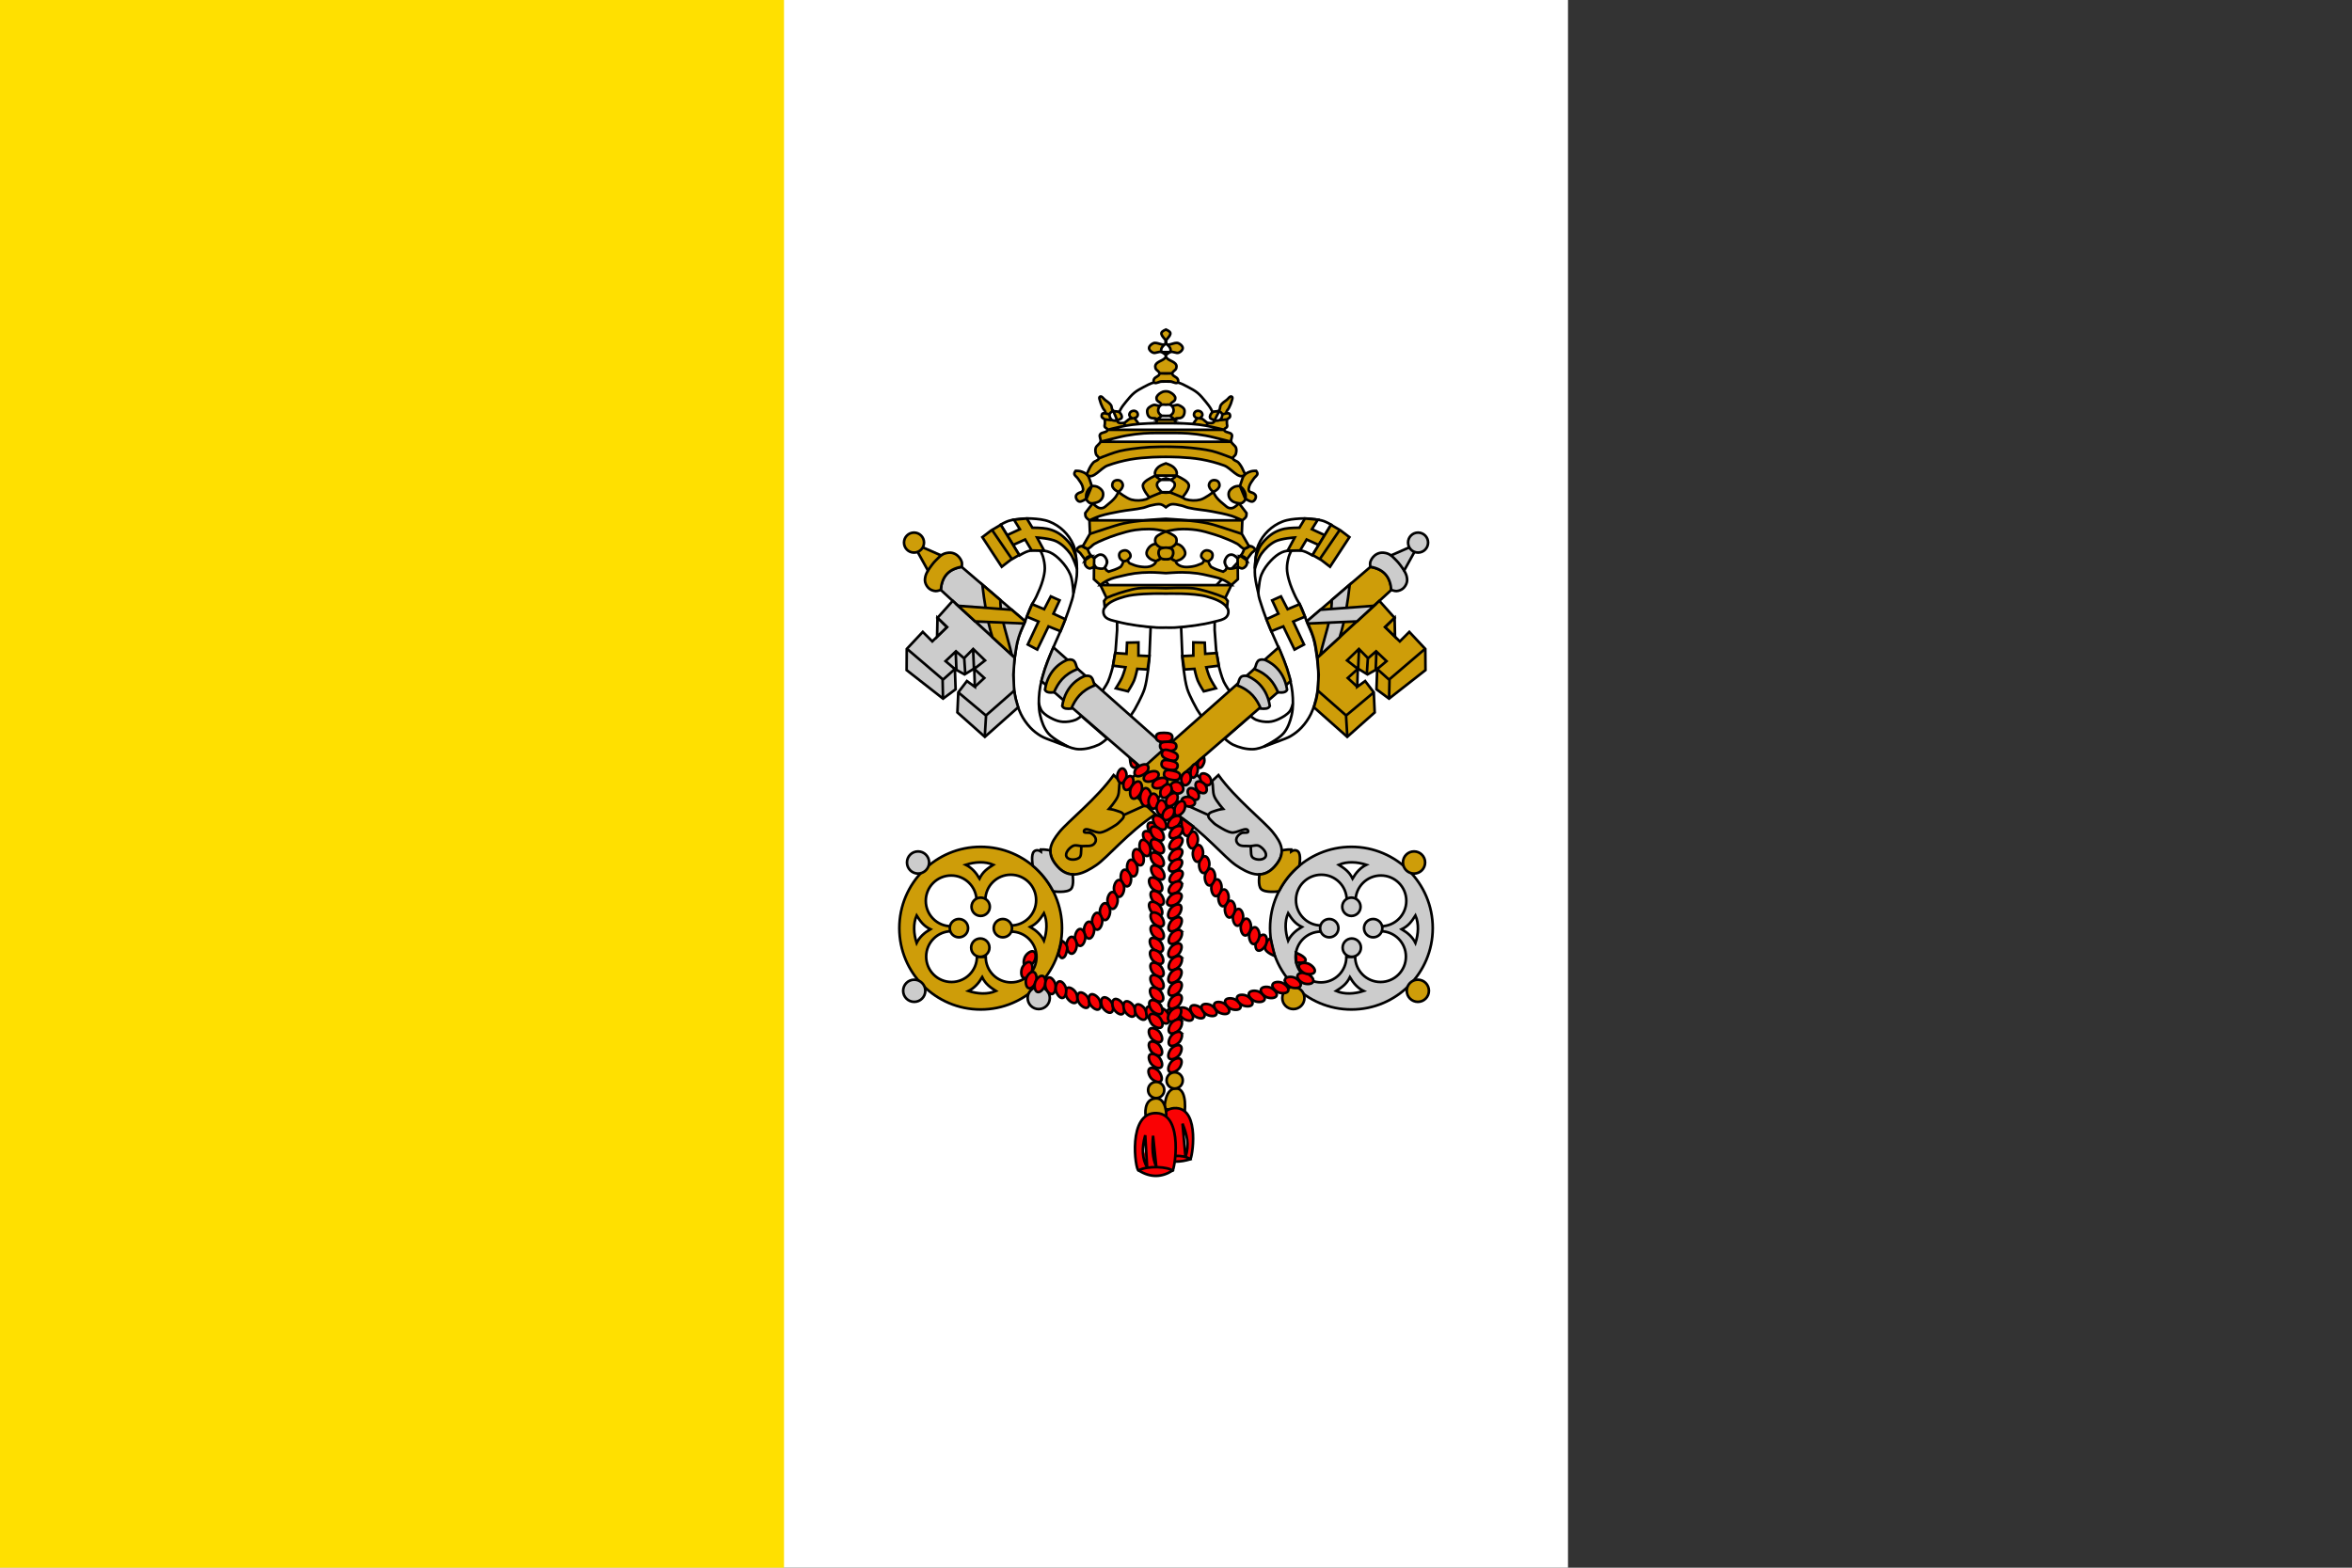 <?xml version="1.0" encoding="UTF-8" standalone="no"?>
<svg width="180px" height="120px" viewBox="0 0 180 120" version="1.1" xmlns="http://www.w3.org/2000/svg" xmlns:xlink="http://www.w3.org/1999/xlink">
    <rect x="0" y="0" width="180" height="120" fill="#333333" stroke="none"/>
    <!-- Generator: Sketch 40.3 (33839) - http://www.bohemiancoding.com/sketch -->
    <title>icon-flag-va</title>
    <desc>Created with Sketch.</desc>
    <defs></defs>
    <g id="Page-1" stroke="none" stroke-width="1" fill="none" fill-rule="evenodd">
        <rect id="Rectangle-path" fill="#FFFFFF" x="0" y="0" width="120" height="120"></rect>
        <rect id="Rectangle-path" fill="#FFE000" x="0" y="0" width="60" height="120"></rect>
        <path d="M85.491,47.534 L86.264,47.718 L87.496,47.919 L88.061,47.981 L87.961,50.377 C87.961,50.377 87.826,51.969 87.592,52.727 C87.418,53.288 86.835,54.319 86.835,54.319 L86.466,54.883 L84.29,52.999 C84.29,52.999 84.661,52.473 84.795,52.183 C84.964,51.819 85.164,51.037 85.164,51.037 L85.378,49.794 L85.494,48.221 L85.491,47.534 Z M82.756,54.805 L84.737,56.534 C84.737,56.534 84.336,56.89 84.096,57 C83.624,57.215 83.099,57.36 82.581,57.349 C82.21,57.341 81.846,57.207 81.508,57.052 C80.754,56.708 79.923,56.345 79.436,55.673 C79.264,55.435 79.196,55.118 79.201,54.824 C79.208,54.492 79.503,53.872 79.503,53.872 C79.503,53.872 79.618,54.287 79.749,54.45 C79.966,54.717 80.283,54.896 80.594,55.044 C80.827,55.154 81.081,55.237 81.338,55.252 C81.672,55.271 82.018,55.219 82.328,55.096 C82.489,55.033 82.756,54.805 82.756,54.805 L82.756,54.805 Z" id="Shape" stroke="#000000" stroke-width="0.2" fill="#FFFFFF"></path>
        <path d="M79.615,42.128 C79.615,42.128 79.773,42.445 79.821,42.614 C79.904,42.904 79.961,43.206 79.959,43.507 C79.957,43.809 79.888,44.109 79.808,44.4 C79.687,44.836 79.504,45.253 79.313,45.663 C79.192,45.923 79.023,46.159 78.901,46.419 C78.705,46.838 78.566,47.28 78.393,47.71 C78.249,48.068 78.064,48.411 77.954,48.781 C77.808,49.272 77.735,49.784 77.665,50.292 C77.605,50.729 77.558,51.169 77.555,51.61 C77.552,52.133 77.568,52.662 77.665,53.176 C77.762,53.685 77.904,54.194 78.132,54.659 C78.316,55.034 78.561,55.384 78.846,55.689 C79.082,55.941 79.36,56.157 79.657,56.335 C79.926,56.496 80.23,56.589 80.522,56.705 C80.925,56.865 81.743,57.153 81.743,57.153 C81.743,57.153 80.613,56.597 80.22,56.129 C79.894,55.741 79.715,55.235 79.602,54.741 C79.471,54.17 79.487,53.567 79.547,52.983 C79.611,52.356 79.795,51.744 79.986,51.143 C80.188,50.509 80.471,49.903 80.728,49.289 C80.913,48.847 81.125,48.415 81.305,47.971 C81.517,47.445 81.725,46.918 81.895,46.377 C81.999,46.048 82.128,45.719 82.156,45.375 C82.186,45 82.138,44.619 82.052,44.254 C81.932,43.742 81.783,43.214 81.484,42.782 C81.303,42.522 81.057,42.295 80.775,42.151 C80.5,42.01 80.173,41.892 79.87,41.952 C79.768,41.972 79.615,42.128 79.615,42.128 L79.615,42.128 Z" id="Shape" stroke="#000000" stroke-width="0.2" fill="#FFFFFF"></path>
        <path d="M82.156,45.389 C82.156,45.389 82.37,44.525 82.406,44.084 C82.437,43.706 82.417,43.324 82.377,42.947 C82.333,42.528 82.307,42.093 82.144,41.704 C81.975,41.301 81.711,40.93 81.396,40.626 C81.086,40.327 80.71,40.084 80.309,39.927 C79.886,39.762 79.421,39.722 78.968,39.694 C78.58,39.67 78.189,39.703 77.803,39.752 C77.58,39.781 77.356,39.816 77.143,39.888 C76.945,39.955 76.579,40.16 76.579,40.16 L78.017,42.51 C78.017,42.51 78.467,42.245 78.716,42.18 C78.98,42.111 79.26,42.106 79.532,42.122 C79.808,42.138 80.095,42.165 80.348,42.277 C80.669,42.42 80.947,42.66 81.19,42.916 C81.483,43.224 81.744,43.578 81.908,43.97 C82.06,44.334 82.08,44.741 82.134,45.132 C82.146,45.217 82.156,45.389 82.156,45.389 L82.156,45.389 Z" id="Shape" stroke="#000000" stroke-width="0.2" fill="#FFFFFF"></path>
        <path d="M82.418,43.52 C82.418,43.52 82.162,42.726 81.921,42.394 C81.64,42.008 81.279,41.655 80.852,41.442 C80.4,41.216 79.365,41.144 79.365,41.144 L79.913,42.158 L78.954,42.134 L78.454,41.297 L77.531,41.715 L77.071,40.964 L78.052,40.51 L77.6,39.781 L78.58,39.688 L79.007,40.393 C79.007,40.393 79.769,40.395 80.139,40.473 C80.391,40.526 80.638,40.613 80.865,40.733 C81.083,40.847 81.283,40.998 81.463,41.165 C81.679,41.367 81.882,41.591 82.033,41.845 C82.179,42.092 82.347,42.648 82.347,42.648 L82.418,43.52 Z" id="Shape" stroke="#000000" stroke-width="0.2" fill="#CE9D09"></path>
        <path d="M75.919,40.564 L77.45,42.801 L75.919,40.564 Z M76.588,40.174 L75.866,40.595 L75.18,41.117 L76.663,43.383 L77.322,42.875 L78,42.482 L76.588,40.174 Z" id="Shape" stroke="#000000" stroke-width="0.2" fill="#CE9D09"></path>
        <polygon id="Shape" stroke="#000000" stroke-width="0.2" fill="#CE9D09" points="79.382 49.722 80.24 47.95 81.159 48.316 81.531 47.401 80.618 46.975 81.092 45.952 80.419 45.65 79.911 46.632 78.989 46.246 78.585 47.205 79.478 47.579 78.654 49.337"></polygon>
        <path d="M86.252,49.192 L87.126,49.172 L87.126,50.182 L87.968,50.222 L87.825,51.247 L87.039,51.198 C87.039,51.198 86.91,51.802 86.794,52.086 C86.673,52.381 86.33,52.921 86.33,52.921 L85.398,52.688 C85.398,52.688 85.735,52.158 85.864,51.872 C85.979,51.617 86.136,51.076 86.136,51.076 L85.179,50.955 L85.345,49.986 L86.213,50.046 L86.252,49.192 Z" id="Shape" stroke="#000000" stroke-width="0.2" fill="#CE9D09"></path>
        <path d="M96.681,47.534 L97.455,47.718 L98.686,47.919 L99.251,47.981 L99.151,50.377 C99.151,50.377 99.016,51.969 98.782,52.727 C98.609,53.288 98.025,54.319 98.025,54.319 L97.656,54.883 L95.48,52.999 C95.48,52.999 95.851,52.473 95.985,52.183 C96.154,51.819 96.354,51.037 96.354,51.037 L96.568,49.794 L96.685,48.221 L96.681,47.534 Z M93.946,54.805 L95.927,56.534 C95.927,56.534 95.526,56.89 95.286,57 C94.815,57.215 94.289,57.36 93.771,57.349 C93.4,57.341 93.036,57.207 92.698,57.052 C91.944,56.708 91.113,56.345 90.626,55.673 C90.454,55.435 90.386,55.118 90.392,54.824 C90.398,54.492 90.693,53.872 90.693,53.872 C90.693,53.872 90.808,54.287 90.939,54.45 C91.156,54.717 91.473,54.896 91.784,55.044 C92.017,55.154 92.271,55.237 92.528,55.252 C92.862,55.271 93.208,55.219 93.519,55.096 C93.679,55.033 93.946,54.805 93.946,54.805 L93.946,54.805 Z" id="Shape" stroke="#000000" stroke-width="0.2" fill="#FFFFFF" transform="translate(94.821, 52.442) scale(-1, 1) translate(-94.821, -52.442) "></path>
        <path d="M98.347,42.128 C98.347,42.128 98.505,42.445 98.554,42.614 C98.636,42.904 98.693,43.206 98.691,43.507 C98.689,43.809 98.62,44.109 98.54,44.4 C98.419,44.836 98.236,45.253 98.045,45.663 C97.924,45.923 97.755,46.159 97.633,46.419 C97.438,46.838 97.298,47.28 97.125,47.71 C96.981,48.068 96.796,48.411 96.686,48.781 C96.54,49.272 96.467,49.784 96.397,50.292 C96.338,50.729 96.29,51.169 96.287,51.61 C96.284,52.133 96.3,52.662 96.397,53.176 C96.494,53.685 96.636,54.194 96.864,54.659 C97.048,55.034 97.293,55.384 97.578,55.689 C97.814,55.941 98.092,56.157 98.389,56.335 C98.658,56.496 98.962,56.589 99.254,56.705 C99.657,56.865 100.475,57.153 100.475,57.153 C100.475,57.153 99.345,56.597 98.952,56.129 C98.626,55.741 98.447,55.235 98.334,54.741 C98.203,54.17 98.219,53.567 98.279,52.983 C98.343,52.356 98.527,51.744 98.718,51.143 C98.92,50.509 99.203,49.903 99.46,49.289 C99.645,48.847 99.857,48.415 100.037,47.971 C100.249,47.445 100.458,46.918 100.627,46.377 C100.731,46.048 100.86,45.719 100.888,45.375 C100.918,45 100.87,44.619 100.784,44.254 C100.664,43.742 100.515,43.214 100.216,42.782 C100.036,42.522 99.789,42.295 99.507,42.151 C99.232,42.01 98.905,41.892 98.602,41.952 C98.5,41.972 98.347,42.128 98.347,42.128 L98.347,42.128 Z" id="Shape" stroke="#000000" stroke-width="0.2" fill="#FFFFFF" transform="translate(98.592, 49.545) scale(-1, 1) translate(-98.592, -49.545) "></path>
        <path d="M101.607,45.389 C101.607,45.389 101.821,44.525 101.857,44.084 C101.888,43.706 101.868,43.324 101.828,42.947 C101.784,42.528 101.758,42.093 101.595,41.704 C101.427,41.301 101.162,40.93 100.847,40.626 C100.537,40.327 100.161,40.084 99.76,39.927 C99.337,39.762 98.872,39.722 98.42,39.694 C98.031,39.67 97.64,39.703 97.254,39.752 C97.031,39.781 96.807,39.816 96.594,39.888 C96.396,39.955 96.031,40.16 96.031,40.16 L97.468,42.51 C97.468,42.51 97.918,42.245 98.167,42.18 C98.431,42.111 98.711,42.106 98.983,42.122 C99.259,42.138 99.546,42.165 99.799,42.277 C100.121,42.42 100.398,42.66 100.641,42.916 C100.934,43.224 101.195,43.578 101.359,43.97 C101.511,44.334 101.531,44.741 101.586,45.132 C101.597,45.217 101.607,45.389 101.607,45.389 L101.607,45.389 Z" id="Shape" stroke="#000000" stroke-width="0.2" fill="#FFFFFF" transform="translate(98.952, 42.537) scale(-1, 1) translate(-98.952, -42.537) "></path>
        <path d="M101.381,43.52 C101.381,43.52 101.125,42.726 100.883,42.394 C100.602,42.008 100.241,41.655 99.815,41.442 C99.362,41.216 98.327,41.144 98.327,41.144 L98.875,42.158 L97.916,42.134 L97.416,41.297 L96.493,41.715 L96.034,40.964 L97.014,40.51 L96.562,39.781 L97.543,39.688 L97.97,40.393 C97.97,40.393 98.731,40.395 99.102,40.473 C99.353,40.526 99.6,40.613 99.828,40.733 C100.045,40.847 100.245,40.998 100.425,41.165 C100.641,41.367 100.844,41.591 100.995,41.845 C101.142,42.092 101.309,42.648 101.309,42.648 L101.381,43.52 Z" id="Shape" stroke="#000000" stroke-width="0.2" fill="#CE9D09" transform="translate(98.707, 41.604) scale(-1, 1) translate(-98.707, -41.604) "></path>
        <path d="M101.192,40.564 L102.723,42.801 L101.192,40.564 Z M101.86,40.174 L101.139,40.595 L100.452,41.117 L101.935,43.383 L102.595,42.875 L103.272,42.482 L101.86,40.174 Z" id="Shape" stroke="#000000" stroke-width="0.2" fill="#CE9D09" transform="translate(101.862, 41.778) scale(-1, 1) translate(-101.862, -41.778) "></path>
        <polygon id="Shape" stroke="#000000" stroke-width="0.2" fill="#CE9D09" transform="translate(98.394, 47.686) scale(-1, 1) translate(-98.394, -47.686) " points="97.718 49.722 98.576 47.95 99.495 48.316 99.867 47.401 98.954 46.975 99.428 45.952 98.755 45.65 98.247 46.632 97.325 46.246 96.921 47.205 97.814 47.579 96.99 49.337"></polygon>
        <path d="M91.558,49.192 L92.432,49.172 L92.432,50.182 L93.273,50.222 L93.13,51.247 L92.345,51.198 C92.345,51.198 92.216,51.802 92.099,52.086 C91.979,52.381 91.636,52.921 91.636,52.921 L90.703,52.688 C90.703,52.688 91.04,52.158 91.169,51.872 C91.285,51.617 91.441,51.076 91.441,51.076 L90.484,50.955 L90.651,49.986 L91.519,50.046 L91.558,49.192 Z" id="Shape" stroke="#000000" stroke-width="0.2" fill="#CE9D09" transform="translate(91.879, 51.047) scale(-1, 1) translate(-91.879, -51.047) "></path>
        <path d="M84.32,35.309 L83.004,36.722 L83.814,39.167 L84.278,40.885 L82.947,42.125 L85.382,45.535 L84.549,46.486 C84.461,46.598 84.431,46.758 84.446,46.899 C84.459,47.028 84.522,47.161 84.617,47.249 C84.836,47.45 85.161,47.496 85.448,47.572 C86.459,47.841 87.509,47.961 88.552,48.039 C88.776,48.056 89.226,48.039 89.226,48.039 C89.226,48.039 89.675,48.056 89.9,48.039 C90.944,47.961 91.993,47.841 93.004,47.572 C93.291,47.496 93.616,47.45 93.835,47.249 C93.931,47.161 93.993,47.028 94.007,46.899 C94.022,46.758 93.991,46.598 93.904,46.486 L93.121,44.764 L95.609,42.099 L94.659,41.243 L94.638,39.167 L95.449,36.722 L94.229,35.488 L93.128,32.547 C93.128,32.547 92.897,31.727 92.702,31.352 C92.585,31.128 92.422,30.93 92.262,30.734 C92.071,30.499 91.878,30.261 91.644,30.068 C91.432,29.894 91.187,29.764 90.944,29.636 C90.683,29.498 90.421,29.35 90.135,29.277 C89.841,29.202 89.226,29.203 89.226,29.203 C89.226,29.203 88.612,29.202 88.317,29.277 C88.031,29.35 87.769,29.498 87.508,29.636 C87.266,29.764 87.02,29.894 86.808,30.068 C86.574,30.261 86.381,30.499 86.19,30.734 C86.03,30.93 85.867,31.128 85.75,31.352 C85.555,31.727 85.325,32.547 85.325,32.547 L84.32,35.309 Z" id="Shape" stroke="#000000" stroke-width="0.2" fill="#FFFFFF"></path>
        <path d="M94.237,44.79 C94.237,44.79 94.084,44.654 93.999,44.598 C93.819,44.482 93.626,44.383 93.426,44.307 C93.157,44.204 92.871,44.149 92.591,44.083 C92.269,44.008 91.947,43.933 91.62,43.889 C91.237,43.838 90.85,43.815 90.464,43.812 C90.051,43.807 89.226,43.87 89.226,43.87 C89.226,43.87 88.402,43.807 87.988,43.812 C87.602,43.815 87.215,43.838 86.832,43.889 C86.505,43.933 86.182,44.008 85.861,44.083 C85.58,44.149 85.295,44.204 85.026,44.307 C84.826,44.383 84.633,44.482 84.453,44.598 C84.367,44.654 84.215,44.79 84.215,44.79 L94.237,44.79 Z M94.713,42.741 C94.713,42.741 94.464,42.488 94.3,42.457 C94.194,42.437 94.072,42.467 93.984,42.53 C93.87,42.611 93.794,42.749 93.761,42.884 C93.731,43.005 93.744,43.142 93.79,43.258 C93.829,43.356 93.891,43.466 93.989,43.506 C94.22,43.598 94.728,43.408 94.728,43.408 L94.713,42.741 Z M94.96,42.568 C95.239,42.577 95.34,42.718 95.414,42.879 L94.96,42.568 Z M83.739,42.741 L83.724,43.408 C83.724,43.408 84.232,43.598 84.463,43.506 C84.561,43.466 84.623,43.356 84.662,43.258 C84.708,43.142 84.721,43.005 84.691,42.884 C84.657,42.749 84.581,42.611 84.468,42.53 C84.38,42.467 84.258,42.436 84.152,42.457 C83.987,42.489 83.739,42.741 83.739,42.741 L83.739,42.741 Z M83.492,42.568 C83.213,42.577 83.112,42.718 83.038,42.879 L83.492,42.568 Z M92.55,42.993 L92.144,42.898 L92.55,42.993 Z M85.902,42.993 L86.308,42.898 L85.902,42.993 Z M89.955,42.938 C89.818,42.917 89.59,42.735 89.59,42.735 L89.955,42.938 Z M88.497,42.938 C88.634,42.917 88.862,42.735 88.862,42.735 L88.497,42.938 Z M95.627,41.807 C95.627,41.807 95.424,41.968 95.277,41.992 L95.219,42.023 C95.219,42.023 95.125,42.298 95.043,42.415 C94.96,42.533 94.733,42.715 94.733,42.715 C94.733,42.715 94.503,42.516 94.361,42.478 C94.268,42.452 94.161,42.452 94.072,42.488 C93.977,42.527 93.901,42.61 93.844,42.695 C93.777,42.795 93.714,42.915 93.72,43.035 C93.727,43.18 93.906,43.428 93.906,43.428 L93.782,43.645 L93.607,43.759 C93.304,43.667 93,43.57 92.697,43.397 C92.614,43.306 92.536,43.19 92.48,42.963 C92.48,42.963 92.698,42.834 92.749,42.726 C92.806,42.604 92.829,42.437 92.759,42.322 C92.682,42.195 92.506,42.128 92.357,42.126 C92.247,42.124 92.131,42.181 92.057,42.261 C91.976,42.346 91.914,42.475 91.933,42.591 C91.952,42.709 92.16,42.87 92.16,42.87 C92.16,42.87 92.074,43.089 91.976,43.131 C91.687,43.254 91.497,43.325 91.244,43.364 C90.994,43.402 90.713,43.434 90.462,43.363 C90.3,43.317 90.133,43.232 90.032,43.097 C90.001,43.057 89.99,42.953 89.99,42.953 C89.99,42.953 90.301,42.872 90.424,42.777 C90.547,42.683 90.678,42.558 90.703,42.405 C90.729,42.251 90.647,42.089 90.558,41.961 C90.471,41.834 90.338,41.733 90.197,41.671 C90.133,41.644 89.99,41.64 89.99,41.64 C89.99,41.64 89.96,41.668 89.945,41.682 C89.886,41.758 89.804,41.819 89.717,41.865 C89.715,41.865 89.713,41.867 89.711,41.868 C89.709,41.869 89.705,41.87 89.703,41.871 C89.685,41.88 89.667,41.891 89.649,41.898 C89.639,41.902 89.624,41.903 89.613,41.906 C89.552,41.926 89.494,41.943 89.494,41.943 C89.494,41.943 89.68,42.001 89.732,42.075 C89.764,42.12 89.778,42.176 89.784,42.233 C89.791,42.268 89.795,42.302 89.794,42.336 C89.792,42.389 89.778,42.443 89.76,42.495 C89.743,42.557 89.72,42.616 89.68,42.663 C89.658,42.689 89.632,42.711 89.604,42.73 C89.602,42.731 89.601,42.733 89.6,42.734 C89.598,42.735 89.596,42.735 89.594,42.736 C89.544,42.769 89.488,42.792 89.432,42.808 C89.366,42.826 89.231,42.812 89.226,42.811 C89.231,42.811 89.491,42.811 89.594,42.736 C89.597,42.734 89.6,42.732 89.604,42.73 C89.676,42.672 89.728,42.587 89.76,42.495 C89.77,42.459 89.78,42.421 89.784,42.384 C89.788,42.336 89.789,42.284 89.784,42.233 C89.768,42.157 89.733,42.084 89.678,42.034 C89.562,41.931 89.23,41.919 89.226,41.918 C89.221,41.919 88.89,41.931 88.774,42.034 C88.719,42.084 88.684,42.157 88.668,42.233 C88.663,42.284 88.664,42.336 88.668,42.384 C88.672,42.421 88.682,42.459 88.692,42.495 C88.724,42.587 88.776,42.672 88.848,42.73 C88.852,42.732 88.855,42.734 88.858,42.736 C88.961,42.811 89.221,42.811 89.226,42.811 C89.221,42.812 89.086,42.826 89.02,42.808 C88.964,42.792 88.908,42.769 88.858,42.736 C88.856,42.735 88.854,42.735 88.852,42.734 C88.851,42.733 88.85,42.731 88.848,42.73 C88.82,42.711 88.794,42.689 88.772,42.663 C88.732,42.616 88.709,42.557 88.692,42.495 C88.674,42.443 88.66,42.389 88.658,42.336 C88.657,42.302 88.661,42.268 88.668,42.233 C88.674,42.176 88.688,42.12 88.72,42.075 C88.773,42.001 88.958,41.943 88.958,41.943 C88.958,41.943 88.9,41.926 88.839,41.906 C88.828,41.903 88.813,41.902 88.804,41.898 C88.785,41.891 88.767,41.88 88.749,41.871 C88.747,41.87 88.743,41.869 88.741,41.868 C88.74,41.867 88.738,41.866 88.737,41.865 C88.649,41.82 88.567,41.759 88.507,41.682 C88.492,41.668 88.462,41.64 88.462,41.64 C88.462,41.64 88.319,41.644 88.255,41.671 C88.114,41.733 87.981,41.834 87.894,41.961 C87.805,42.089 87.723,42.251 87.749,42.405 C87.774,42.558 87.905,42.683 88.028,42.777 C88.152,42.872 88.462,42.953 88.462,42.953 C88.462,42.953 88.451,43.057 88.42,43.097 C88.319,43.232 88.152,43.317 87.99,43.363 C87.739,43.434 87.458,43.402 87.208,43.364 C86.955,43.325 86.765,43.254 86.476,43.131 C86.378,43.089 86.292,42.87 86.292,42.87 C86.292,42.87 86.5,42.709 86.519,42.591 C86.538,42.475 86.476,42.346 86.395,42.261 C86.321,42.181 86.205,42.124 86.096,42.126 C85.947,42.128 85.77,42.195 85.693,42.322 C85.623,42.437 85.646,42.604 85.703,42.726 C85.754,42.834 85.972,42.963 85.972,42.963 C85.916,43.19 85.838,43.306 85.755,43.397 C85.452,43.57 85.148,43.667 84.845,43.759 L84.67,43.645 L84.546,43.428 C84.546,43.428 84.725,43.18 84.732,43.035 C84.738,42.915 84.675,42.795 84.608,42.695 C84.551,42.61 84.475,42.527 84.38,42.488 C84.291,42.452 84.184,42.452 84.091,42.478 C83.949,42.516 83.719,42.715 83.719,42.715 C83.719,42.715 83.492,42.533 83.409,42.415 C83.327,42.298 83.234,42.023 83.234,42.023 L83.176,41.992 C83.028,41.968 82.825,41.807 82.825,41.807 L82.612,41.852 C82.612,41.852 82.415,41.957 82.413,42.051 C82.41,42.181 82.592,42.239 82.674,42.339 C82.745,42.425 82.81,42.515 82.873,42.607 C82.932,42.694 83.009,42.774 83.038,42.875 C83.069,42.985 82.991,43.114 83.038,43.218 C83.097,43.35 83.219,43.478 83.36,43.507 C83.486,43.533 83.725,43.383 83.725,43.383 L83.717,44.338 L84.212,44.784 L84.679,45.759 L84.494,46.006 L84.549,46.486 C84.908,46.026 85.533,45.824 86.094,45.663 C86.849,45.446 88.233,45.431 88.878,45.437 C89.093,45.439 89.226,45.443 89.226,45.443 C89.226,45.443 91.352,45.374 92.358,45.663 C92.919,45.824 93.544,46.026 93.903,46.486 L93.958,46.006 L93.773,45.759 L94.24,44.784 L94.735,44.338 L94.727,43.383 C94.727,43.383 94.966,43.533 95.092,43.507 C95.233,43.478 95.355,43.35 95.414,43.218 C95.461,43.114 95.383,42.985 95.414,42.875 C95.443,42.774 95.52,42.694 95.579,42.607 C95.642,42.515 95.708,42.425 95.778,42.339 C95.861,42.239 96.042,42.181 96.039,42.051 C96.037,41.957 95.84,41.852 95.84,41.852 L95.627,41.807 L95.627,41.807 Z M88.507,41.682 C88.557,41.729 88.656,41.818 88.737,41.865 C88.741,41.867 88.745,41.869 88.749,41.871 C88.773,41.883 88.806,41.895 88.839,41.906 C88.979,41.944 89.22,41.919 89.225,41.918 L89.226,41.918 L89.227,41.918 C89.232,41.919 89.473,41.944 89.613,41.906 C89.645,41.895 89.679,41.884 89.703,41.871 C89.707,41.869 89.712,41.867 89.717,41.865 C89.798,41.818 89.895,41.729 89.945,41.682 C89.97,41.649 89.992,41.615 90.008,41.578 C90.063,41.45 90.061,41.285 89.998,41.16 C89.924,41.014 89.749,40.945 89.61,40.859 C89.489,40.785 89.23,40.68 89.226,40.679 C89.221,40.681 88.963,40.785 88.843,40.859 C88.703,40.945 88.528,41.014 88.454,41.16 C88.391,41.285 88.389,41.45 88.444,41.578 C88.46,41.615 88.482,41.649 88.507,41.682 L88.507,41.682 Z" id="Shape" stroke="#000000" stroke-width="0.2" fill="#CE9D09"></path>
        <path d="M95.077,39.83 C95.077,39.83 94.554,39.587 94.281,39.5 C93.781,39.34 93.261,39.249 92.746,39.15 C92.148,39.035 91.534,39.004 90.94,38.865 C90.754,38.821 90.579,38.732 90.391,38.693 C90.132,38.64 89.86,38.555 89.601,38.611 C89.459,38.641 89.226,38.83 89.226,38.83 C89.226,38.83 88.992,38.641 88.851,38.611 C88.592,38.555 88.32,38.64 88.061,38.693 C87.873,38.732 87.698,38.821 87.512,38.865 C86.918,39.004 86.304,39.035 85.706,39.15 C85.191,39.249 84.671,39.34 84.171,39.5 C83.898,39.587 83.375,39.83 83.375,39.83 L95.077,39.83 Z M92.853,37.664 C92.853,37.664 93.11,37.529 93.203,37.421 C93.264,37.35 93.323,37.263 93.329,37.169 C93.336,37.06 93.299,36.936 93.222,36.858 C93.147,36.783 93.027,36.752 92.921,36.751 C92.832,36.751 92.736,36.781 92.669,36.839 C92.59,36.905 92.535,37.008 92.523,37.11 C92.512,37.198 92.547,37.288 92.589,37.365 C92.651,37.483 92.853,37.664 92.853,37.664 L92.853,37.664 Z M85.599,37.664 C85.599,37.664 85.801,37.483 85.863,37.365 C85.905,37.288 85.939,37.198 85.929,37.11 C85.917,37.008 85.861,36.905 85.783,36.839 C85.715,36.781 85.62,36.751 85.531,36.751 C85.425,36.752 85.305,36.783 85.23,36.858 C85.153,36.936 85.116,37.06 85.123,37.169 C85.129,37.263 85.188,37.35 85.249,37.421 C85.342,37.529 85.599,37.664 85.599,37.664 L85.599,37.664 Z M83.627,38.528 L83.055,39.276 C83.055,39.276 83.051,39.473 83.094,39.558 C83.153,39.674 83.375,39.83 83.375,39.83 L83.416,40.856 L82.873,41.797 L82.825,41.807 L83.176,41.992 C83.192,41.995 83.208,41.997 83.223,41.996 C83.433,41.98 83.562,41.744 83.745,41.639 C83.978,41.506 84.226,41.4 84.473,41.296 C84.815,41.153 85.162,41.021 85.516,40.911 C85.963,40.773 86.414,40.635 86.876,40.568 C87.227,40.518 87.583,40.494 87.937,40.499 C88.055,40.5 88.173,40.505 88.291,40.513 C88.606,40.534 89.221,40.676 89.226,40.677 C89.23,40.676 89.845,40.534 90.161,40.513 C90.632,40.481 91.108,40.501 91.576,40.568 C92.038,40.635 92.489,40.773 92.935,40.911 C93.29,41.021 93.637,41.153 93.979,41.296 C94.226,41.4 94.474,41.506 94.707,41.639 C94.89,41.744 95.019,41.98 95.229,41.996 C95.244,41.997 95.26,41.995 95.277,41.992 L95.626,41.807 L95.579,41.797 L95.036,40.856 L95.077,39.83 C95.077,39.83 95.3,39.674 95.359,39.558 C95.402,39.473 95.397,39.276 95.397,39.276 L94.824,38.528 C94.824,38.528 94.536,38.817 94.349,38.878 C94.25,38.91 94.137,38.909 94.038,38.878 C93.918,38.841 93.825,38.743 93.727,38.664 C93.506,38.486 93.284,38.302 93.106,38.082 C93.003,37.955 92.853,37.664 92.853,37.664 C92.853,37.664 92.233,38.151 91.862,38.247 C91.499,38.341 91.096,38.324 90.736,38.218 C90.646,38.191 90.495,38.07 90.495,38.07 C90.071,37.801 89.647,37.653 89.226,37.694 C88.805,37.653 88.381,37.801 87.958,38.07 C87.958,38.07 87.806,38.191 87.716,38.218 C87.356,38.324 86.953,38.341 86.589,38.247 C86.219,38.151 85.599,37.664 85.599,37.664 C85.599,37.664 85.449,37.955 85.346,38.082 C85.168,38.302 84.946,38.486 84.725,38.664 C84.627,38.743 84.534,38.841 84.414,38.878 C84.315,38.909 84.202,38.91 84.103,38.878 C83.916,38.817 83.627,38.528 83.627,38.528 L83.627,38.528 Z" id="Shape" stroke="#000000" stroke-width="0.2" fill="#CE9D09"></path>
        <path d="M95.323,38.225 C95.323,38.225 95.344,37.952 95.315,37.82 C95.288,37.699 95.234,37.583 95.164,37.48 C95.092,37.372 94.893,37.199 94.893,37.199 L95.323,38.225 Z M94.825,38.528 C94.825,38.528 94.987,38.534 95.057,38.499 C95.182,38.437 95.349,38.198 95.349,38.198 C95.349,38.198 95.669,38.42 95.844,38.393 C95.93,38.379 96.002,38.302 96.048,38.228 C96.096,38.149 96.127,38.046 96.107,37.956 C96.09,37.884 96.027,37.828 95.971,37.781 C95.861,37.688 95.664,37.701 95.592,37.577 C95.535,37.479 95.57,37.346 95.601,37.237 C95.667,37.01 95.829,36.822 95.961,36.625 C96.044,36.5 96.215,36.415 96.233,36.266 C96.242,36.185 96.136,36.042 96.136,36.042 C96.136,36.042 95.885,36.037 95.767,36.072 C95.571,36.13 95.368,36.215 95.229,36.365 C95.114,36.49 95.079,36.671 95.019,36.829 C94.972,36.95 94.902,37.198 94.902,37.198 C94.902,37.198 94.612,37.198 94.485,37.256 C94.316,37.334 94.143,37.456 94.067,37.625 C94.007,37.758 94.015,37.926 94.067,38.063 C94.119,38.2 94.235,38.314 94.359,38.393 C94.495,38.479 94.825,38.528 94.825,38.528 L94.825,38.528 Z M83.558,37.199 C83.558,37.199 83.36,37.372 83.287,37.48 C83.218,37.583 83.164,37.699 83.137,37.82 C83.108,37.952 83.129,38.225 83.129,38.225 L83.558,37.199 Z M82.316,36.042 C82.316,36.042 82.209,36.185 82.219,36.266 C82.237,36.415 82.407,36.5 82.491,36.625 C82.622,36.822 82.785,37.01 82.85,37.237 C82.882,37.346 82.917,37.479 82.86,37.577 C82.788,37.701 82.591,37.688 82.481,37.781 C82.425,37.828 82.362,37.884 82.345,37.956 C82.325,38.046 82.355,38.149 82.404,38.228 C82.45,38.302 82.521,38.379 82.608,38.393 C82.783,38.42 83.103,38.198 83.103,38.198 C83.103,38.198 83.269,38.437 83.394,38.499 C83.464,38.534 83.627,38.528 83.627,38.528 C83.627,38.528 83.957,38.479 84.094,38.393 C84.218,38.314 84.333,38.2 84.385,38.063 C84.436,37.926 84.445,37.758 84.385,37.625 C84.308,37.456 84.136,37.334 83.967,37.256 C83.839,37.198 83.549,37.198 83.549,37.198 C83.549,37.198 83.479,36.95 83.433,36.829 C83.372,36.671 83.338,36.49 83.223,36.365 C83.084,36.216 82.881,36.13 82.685,36.072 C82.567,36.037 82.316,36.042 82.316,36.042 L82.316,36.042 Z M88.826,36.729 L89.226,36.612 L89.625,36.729 L88.826,36.729 Z M88.93,37.693 C88.93,37.693 88.619,37.41 88.561,37.218 C88.535,37.134 88.539,37.033 88.58,36.955 C88.636,36.849 88.862,36.732 88.862,36.732 C88.862,36.732 88.522,36.567 88.434,36.411 C88.385,36.324 88.379,36.208 88.405,36.11 C88.447,35.956 88.564,35.824 88.687,35.722 C88.84,35.596 89.226,35.469 89.226,35.469 C89.226,35.469 89.611,35.595 89.765,35.722 C89.888,35.824 90.004,35.956 90.046,36.11 C90.073,36.208 90.066,36.324 90.017,36.411 C89.93,36.567 89.59,36.732 89.59,36.732 C89.59,36.732 89.815,36.849 89.871,36.955 C89.912,37.033 89.916,37.134 89.891,37.218 C89.833,37.41 89.522,37.693 89.522,37.693 L89.226,37.713 L88.93,37.693 Z M90.018,36.403 C90.018,36.403 90.663,36.678 90.881,36.936 C90.942,37.008 90.994,37.104 90.988,37.198 C90.967,37.532 90.493,38.072 90.493,38.072 L89.536,37.675 L88.915,37.675 L87.959,38.072 C87.959,38.072 87.485,37.532 87.463,37.198 C87.457,37.104 87.509,37.008 87.57,36.936 C87.789,36.678 88.434,36.403 88.434,36.403 L90.018,36.403 Z" id="Shape" stroke="#000000" stroke-width="0.2" fill="#CE9D09"></path>
        <path d="M88.529,32.124 L88.916,31.826 L89.228,31.833 L88.909,31.826 C88.909,31.826 88.736,31.709 88.689,31.62 C88.643,31.534 88.621,31.427 88.641,31.332 C88.668,31.204 88.741,31.07 88.854,31.004 C88.961,30.941 89.226,30.981 89.226,30.981 C89.226,30.981 89.49,30.941 89.598,31.004 C89.71,31.07 89.784,31.204 89.811,31.332 C89.83,31.427 89.808,31.534 89.762,31.62 C89.715,31.709 89.543,31.826 89.543,31.826 L89.223,31.833 L89.536,31.826 L89.922,32.124 L88.529,32.124 Z M92.446,32.367 L92.318,32.591 L92.446,32.367 Z M93.884,31.63 L93.523,31.729 L93.884,31.63 Z M93.932,32.1 L93.379,32.161 L93.932,32.1 Z M93.307,31.469 C93.378,31.514 93.507,31.607 93.528,31.692 C93.565,31.842 93.495,32.031 93.377,32.131 C93.262,32.228 92.933,32.203 92.933,32.203 L93.307,31.469 Z M84.212,33.815 C84.212,33.815 84.754,33.68 85.026,33.615 C85.414,33.522 85.798,33.413 86.191,33.343 C86.636,33.263 87.085,33.204 87.535,33.172 C88.098,33.132 89.226,33.145 89.226,33.145 C89.226,33.145 90.353,33.132 90.916,33.172 C91.367,33.204 91.816,33.263 92.26,33.343 C92.653,33.413 93.038,33.522 93.426,33.615 C93.698,33.68 94.24,33.815 94.24,33.815 L84.212,33.815 Z M86.005,32.367 L86.134,32.591 L86.005,32.367 Z M84.567,31.63 L84.928,31.729 L84.567,31.63 Z M84.52,32.1 L85.072,32.161 L84.52,32.1 Z M84.762,32.901 C84.762,32.901 85.364,32.748 85.668,32.684 C86,32.615 86.333,32.549 86.67,32.506 C87.057,32.456 87.448,32.431 87.838,32.413 C88.3,32.392 89.226,32.396 89.226,32.396 C89.226,32.396 90.151,32.392 90.614,32.413 C91.004,32.431 91.394,32.456 91.781,32.506 C92.118,32.549 92.452,32.615 92.784,32.684 C93.088,32.748 93.69,32.901 93.69,32.901 L84.762,32.901 Z M85.518,32.203 C85.518,32.203 85.189,32.228 85.074,32.131 C84.956,32.031 84.886,31.842 84.924,31.692 C84.953,31.573 85.19,31.441 85.19,31.441 L85.518,32.203 Z M88.221,34.994 C87.646,35.028 87.068,35.064 86.502,35.168 C85.912,35.277 85.327,35.427 84.763,35.635 C84.23,35.831 83.666,36.721 83.223,36.365 C83.128,36.289 83.259,36.121 83.305,36.008 C83.395,35.789 83.518,35.579 83.676,35.404 C83.792,35.275 84.059,35.259 84.088,35.088 C84.109,34.964 83.921,34.891 83.882,34.772 C83.832,34.62 83.808,34.445 83.855,34.291 C83.914,34.094 84.168,33.995 84.225,33.797 C84.276,33.625 84.103,33.421 84.184,33.261 C84.287,33.06 84.728,33.128 84.761,32.904 C84.777,32.795 84.578,32.761 84.541,32.657 C84.516,32.583 84.556,32.502 84.555,32.424 C84.554,32.318 84.574,32.203 84.528,32.108 C84.486,32.023 84.35,32.005 84.322,31.915 C84.295,31.831 84.313,31.717 84.377,31.654 C84.426,31.605 84.551,31.676 84.583,31.613 C84.646,31.487 84.461,31.358 84.404,31.229 C84.337,31.074 84.25,30.926 84.212,30.762 C84.181,30.632 84.07,30.431 84.184,30.363 C84.315,30.286 84.447,30.519 84.569,30.611 C84.729,30.732 84.91,30.842 85.022,31.009 C85.103,31.129 85.058,31.321 85.164,31.421 C85.291,31.54 85.536,31.444 85.668,31.558 C85.781,31.656 85.881,31.825 85.846,31.97 C85.813,32.109 85.485,32.106 85.516,32.245 C85.554,32.411 85.844,32.398 86.011,32.369 C86.108,32.352 86.177,32.261 86.258,32.204 C86.321,32.16 86.373,32.097 86.444,32.066 C86.525,32.032 86.704,32.022 86.704,32.022 L86.601,31.998 C86.601,31.998 86.449,31.876 86.433,31.788 C86.418,31.705 86.454,31.609 86.512,31.548 C86.577,31.479 86.682,31.444 86.777,31.445 C86.856,31.446 86.942,31.477 86.996,31.534 C87.052,31.593 87.084,31.684 87.075,31.764 C87.068,31.835 87.021,31.903 86.965,31.946 C86.905,31.994 86.746,32.015 86.746,32.015 L86.856,32.046 L87.151,32.451 L88.425,32.381 C88.425,32.381 88.582,32.221 88.551,32.134 C88.518,32.04 88.431,32.006 88.279,32.012 C87.867,32.03 87.783,31.684 87.798,31.434 C87.811,31.226 88.062,31.085 88.255,31.007 C88.441,30.932 88.773,31.18 88.857,30.997 C88.931,30.838 88.578,30.756 88.522,30.589 C88.498,30.517 88.497,30.429 88.532,30.361 C88.619,30.187 88.806,30.072 88.983,29.992 C89.058,29.959 89.226,29.953 89.226,29.953 C89.226,29.953 89.393,29.958 89.468,29.992 C89.646,30.072 89.833,30.187 89.92,30.361 C89.954,30.429 89.954,30.517 89.93,30.589 C89.874,30.756 89.521,30.838 89.595,30.997 C89.679,31.18 90.011,30.932 90.197,31.007 C90.39,31.085 90.64,31.226 90.653,31.434 C90.669,31.684 90.584,32.03 90.172,32.012 C90.021,32.006 89.934,32.04 89.901,32.134 C89.87,32.221 90.027,32.381 90.027,32.381 L91.301,32.451 L91.596,32.046 L91.706,32.015 C91.706,32.015 91.546,31.994 91.486,31.946 C91.43,31.903 91.384,31.835 91.376,31.764 C91.368,31.684 91.399,31.593 91.455,31.534 C91.51,31.477 91.596,31.446 91.675,31.445 C91.769,31.444 91.874,31.479 91.939,31.548 C91.997,31.609 92.033,31.705 92.018,31.788 C92.002,31.876 91.85,31.998 91.85,31.998 L91.747,32.022 C91.747,32.022 91.927,32.032 92.008,32.066 C92.079,32.097 92.13,32.16 92.193,32.204 C92.274,32.261 92.343,32.352 92.441,32.369 C92.608,32.398 92.897,32.411 92.935,32.245 C92.967,32.106 92.638,32.109 92.605,31.97 C92.571,31.825 92.671,31.656 92.784,31.558 C92.916,31.444 93.161,31.54 93.288,31.421 C93.394,31.321 93.349,31.129 93.429,31.009 C93.541,30.842 93.722,30.732 93.883,30.611 C94.004,30.519 94.136,30.286 94.267,30.363 C94.382,30.431 94.27,30.632 94.24,30.762 C94.201,30.926 94.115,31.074 94.047,31.229 C93.991,31.358 93.805,31.487 93.869,31.613 C93.901,31.676 94.025,31.605 94.075,31.654 C94.138,31.717 94.157,31.831 94.13,31.915 C94.102,32.005 93.965,32.023 93.924,32.108 C93.878,32.203 93.898,32.318 93.896,32.424 C93.895,32.502 93.936,32.583 93.91,32.657 C93.874,32.761 93.674,32.795 93.69,32.904 C93.723,33.128 94.165,33.06 94.267,33.261 C94.348,33.421 94.176,33.625 94.226,33.797 C94.284,33.995 94.537,34.094 94.597,34.291 C94.643,34.445 94.619,34.62 94.569,34.772 C94.53,34.891 94.342,34.964 94.363,35.088 C94.393,35.259 94.66,35.275 94.775,35.404 C94.934,35.579 95.057,35.789 95.146,36.008 C95.192,36.121 95.324,36.289 95.229,36.365 C94.786,36.721 94.221,35.831 93.688,35.635 C93.125,35.427 92.54,35.277 91.95,35.168 C91.383,35.064 90.806,35.028 90.231,34.994 C89.896,34.973 89.226,34.974 89.226,34.974 C89.226,34.974 88.556,34.973 88.221,34.994 L88.221,34.994 Z" id="Shape" stroke="#000000" stroke-width="0.2" fill="#CE9D09"></path>
        <path d="M89.715,28.579 L89.226,28.591 L88.737,28.579 L89.715,28.579 Z M89.55,26.953 C89.677,26.684 89.455,26.485 89.226,26.288 C88.997,26.485 88.775,26.684 88.902,26.953 L89.55,26.953 Z M89.577,29.196 C89.764,29.21 89.992,29.401 90.134,29.278 C90.198,29.223 90.166,29.103 90.134,29.024 C90.058,28.842 89.73,28.802 89.715,28.605 C89.702,28.436 89.964,28.355 90.017,28.193 C90.043,28.113 90.05,28.018 90.017,27.939 C89.885,27.624 89.321,27.606 89.224,27.283 C89.18,27.14 89.508,26.971 89.55,26.953 C89.758,26.863 90.016,27.081 90.221,26.991 C90.361,26.931 90.515,26.793 90.513,26.642 C90.51,26.477 90.334,26.339 90.183,26.273 C89.889,26.145 89.404,26.556 89.224,26.292 C89.058,26.049 89.638,25.76 89.561,25.476 C89.524,25.342 89.226,25.224 89.226,25.224 C89.226,25.224 88.928,25.341 88.891,25.476 C88.813,25.76 89.395,26.049 89.229,26.292 C89.048,26.556 88.563,26.145 88.27,26.273 C88.118,26.339 87.942,26.477 87.939,26.642 C87.937,26.793 88.092,26.931 88.231,26.991 C88.436,27.081 88.694,26.863 88.902,26.953 C88.944,26.971 89.272,27.14 89.229,27.283 C89.131,27.606 88.567,27.624 88.435,27.939 C88.403,28.018 88.409,28.113 88.435,28.193 C88.488,28.355 88.75,28.436 88.737,28.605 C88.722,28.802 88.394,28.842 88.319,29.024 C88.286,29.103 88.254,29.223 88.319,29.278 C88.46,29.401 88.688,29.21 88.875,29.196 C88.992,29.187 89.226,29.196 89.226,29.196 C89.226,29.196 89.46,29.187 89.577,29.196 L89.577,29.196 Z" id="Shape" stroke="#000000" stroke-width="0.2" fill="#CE9D09"></path>
        <path d="M93.78,45.768 C93.78,45.768 93.436,45.623 93.261,45.56 C92.944,45.445 92.625,45.337 92.3,45.249 C91.983,45.163 91.664,45.072 91.338,45.035 C90.638,44.957 89.226,45.025 89.226,45.025 C89.226,45.025 87.814,44.957 87.114,45.035 C86.788,45.072 86.469,45.163 86.152,45.249 C85.827,45.337 85.508,45.445 85.191,45.56 C85.016,45.623 84.672,45.768 84.672,45.768 M94.364,35.088 C94.364,35.088 93.79,34.86 93.498,34.758 C93.254,34.673 93.008,34.586 92.757,34.525 C92.45,34.45 92.136,34.403 91.823,34.36 C91.372,34.298 90.918,34.254 90.464,34.226 C90.052,34.201 89.226,34.197 89.226,34.197 C89.226,34.197 88.401,34.201 87.988,34.226 C87.534,34.254 87.08,34.298 86.629,34.36 C86.316,34.403 86.002,34.45 85.695,34.525 C85.444,34.586 85.198,34.673 84.954,34.758 C84.662,34.86 84.088,35.088 84.088,35.088 M83.409,40.868 C83.409,40.868 84.252,40.584 84.676,40.451 C85.115,40.315 85.549,40.16 85.997,40.063 C86.534,39.946 87.082,39.889 87.629,39.83 C88.159,39.773 89.226,39.713 89.226,39.713 C89.226,39.713 90.292,39.773 90.823,39.83 C91.37,39.889 91.918,39.946 92.455,40.063 C92.903,40.16 93.337,40.315 93.776,40.451 C94.2,40.584 95.043,40.868 95.043,40.868" id="Shape" stroke="#000000" stroke-width="0.2"></path>
        <path d="M73.597,43.394 L78.454,47.556 C78.454,47.556 78.207,48.095 78.104,48.372 C78.009,48.627 77.921,48.887 77.857,49.152 C77.763,49.543 77.659,50.342 77.659,50.342 L71.998,45.156 C72.078,43.971 72.745,43.549 73.597,43.394 L73.597,43.394 Z" id="Shape" stroke="#000000" stroke-width="0.2" fill="#CCCCCC"></path>
        <polygon id="Shape" stroke="#000000" stroke-width="0.2" fill="#CCCCCC" points="72.912 45.993 71.746 47.297 72.474 47.998 71.348 49.097 70.62 48.369 69.395 49.674 69.384 51.294 72.172 53.478 73.133 52.764 73.078 51.212 73.82 51.624 74.561 51.17 74.603 52.571 73.998 52.132 73.339 52.997 73.27 54.535 75.372 56.403 77.918 54.143 77.726 53.466 77.615 52.857 77.555 51.651 77.65 50.334"></polygon>
        <polygon id="Shape" stroke="#000000" stroke-width="0.2" fill="#CCCCCC" points="71.746 47.297 71.716 48.737 72.467 48.005"></polygon>
        <path d="M75.465,54.74 L75.365,56.385 M74.472,49.681 L74.537,51.206 M73.792,50.374 L73.875,51.616 M73.14,49.872 L73.194,51.26 M72.137,51.991 L72.168,53.462 M73.339,52.998 L75.454,54.769 L77.617,52.871 M69.408,49.661 L72.172,52.022 L73.078,51.212 L72.364,50.608 L73.161,49.852 L73.779,50.388 L74.479,49.674 L75.386,50.553 L74.562,51.198 L75.331,51.899 L74.603,52.572" id="Shape" stroke="#000000" stroke-width="0.2"></path>
        <path d="M91.265,59.009 L93.598,61.149 L94.114,62.657 L91.108,62.337 L89.396,60.644 L87.573,58.955 L79.699,52.133 C79.699,52.133 79.866,51.504 79.97,51.196 C80.12,50.749 80.299,50.313 80.477,49.877 C80.521,49.767 80.617,49.551 80.617,49.551 L89.401,57.339 L91.265,59.009 Z" id="Shape" stroke="#000000" stroke-width="0.2" fill="#CCCCCC"></path>
        <path d="M93.248,59.33 C94.549,61.148 96.737,62.865 97.402,63.69 C98.066,64.516 98.495,65.3 97.526,66.356 C96.557,67.412 95.459,66.813 94.591,66.232 C93.724,65.651 92.21,63.77 90.045,62.326 L93.248,59.33 Z" id="Shape" stroke="#000000" stroke-width="0.2" fill="#CCCCCC"></path>
        <path d="M92.482,62.388 L90.793,61.626 M92.758,59.788 C92.874,60.171 92.786,60.593 92.932,60.96 C93.077,61.323 93.605,61.919 93.605,61.919 C93.605,61.919 93.269,61.966 93.112,62.027 C92.885,62.115 92.539,62.157 92.48,62.393 C92.429,62.6 92.675,62.779 92.821,62.934 C92.96,63.084 93.139,63.192 93.316,63.296 C93.61,63.468 93.91,63.663 94.247,63.724 C94.667,63.799 95.453,63.207 95.526,63.629 C95.556,63.804 95.171,63.692 95.011,63.77 C94.639,63.953 94.452,64.352 94.78,64.629 C94.99,64.807 95.321,64.741 95.596,64.764 C95.859,64.786 96.16,64.632 96.389,64.765 C96.658,64.921 96.997,65.298 96.854,65.575 C96.707,65.859 96.159,65.852 95.898,65.666 C95.705,65.529 95.756,65.212 95.728,64.976 C95.719,64.907 95.728,64.836 95.728,64.765" id="Shape" stroke="#000000" stroke-width="0.2" fill="#CCCCCC"></path>
        <ellipse id="Oval" stroke="#000000" stroke-width="0.2" fill="#CCCCCC" cx="103.424" cy="71.047" rx="6.225" ry="6.225"></ellipse>
        <path d="M101.094,71.311 C100.021,71.311 99.151,72.181 99.151,73.254 C99.151,74.327 100.021,75.197 101.094,75.197 C102.167,75.197 103.037,74.327 103.037,73.254 L103.71,73.225 C103.71,74.298 104.58,75.168 105.653,75.168 C106.726,75.168 107.596,74.298 107.596,73.225 C107.596,72.152 106.726,71.282 105.653,71.282 L105.683,70.901 C106.756,70.901 107.626,70.031 107.626,68.958 C107.626,67.885 106.756,67.015 105.683,67.015 C104.61,67.015 103.74,67.885 103.74,68.958 L103.066,68.9 C103.066,67.827 102.197,66.957 101.123,66.957 C100.05,66.957 99.181,67.827 99.181,68.9 C99.181,69.973 100.05,70.843 101.123,70.843 L101.094,71.311 Z" id="Shape" stroke="#000000" stroke-width="0.2" fill="#FFFFFF"></path>
        <ellipse id="Oval" stroke="#000000" stroke-width="0.2" fill="#CCCCCC" cx="103.424" cy="69.41" rx="0.701" ry="0.701"></ellipse>
        <circle id="Oval" stroke="#000000" stroke-width="0.2" fill="#CCCCCC" cx="105.09" cy="71.047" r="0.701"></circle>
        <circle id="Oval" stroke="#000000" stroke-width="0.2" fill="#CCCCCC" cx="103.453" cy="72.538" r="0.701"></circle>
        <ellipse id="Oval" stroke="#000000" stroke-width="0.2" fill="#CCCCCC" cx="101.729" cy="71.047" rx="0.701" ry="0.701"></ellipse>
        <path d="M103.307,74.804 C103.051,75.33 102.701,75.569 102.255,75.856 C102.891,76.132 103.666,76.082 104.359,75.856 C103.913,75.633 103.589,75.28 103.307,74.804 L103.307,74.804 Z M99.631,70.953 C99.105,70.697 98.866,70.347 98.579,69.901 C98.303,70.537 98.354,71.312 98.579,72.005 C98.802,71.559 99.155,71.235 99.631,70.953 L99.631,70.953 Z M107.275,71.128 C107.801,70.872 108.04,70.523 108.327,70.076 C108.603,70.712 108.553,71.487 108.327,72.18 C108.104,71.734 107.751,71.411 107.275,71.128 L107.275,71.128 Z M103.512,67.248 C103.255,66.722 102.906,66.483 102.46,66.196 C103.095,65.92 103.871,65.97 104.564,66.196 C104.117,66.419 103.794,66.772 103.512,67.248 L103.512,67.248 Z" id="Shape" stroke="#000000" stroke-width="0.2" fill="#FFFFFF"></path>
        <path d="M73.607,43.383 C73.607,43.383 73.641,43.14 73.607,43.026 C73.552,42.841 73.435,42.668 73.291,42.539 C73.169,42.429 73.012,42.35 72.852,42.319 C72.678,42.285 72.493,42.313 72.323,42.36 C72.207,42.392 71.999,42.52 71.999,42.52 L71.286,42.813 L71.021,43.661 C71.021,43.661 70.869,43.929 70.833,44.077 C70.794,44.235 70.765,44.407 70.805,44.564 C70.852,44.75 70.96,44.93 71.107,45.052 C71.243,45.165 71.426,45.231 71.602,45.244 C71.738,45.254 72,45.155 72,45.155 C72.076,44.262 72.473,43.58 73.607,43.383 L73.607,43.383 Z" id="Shape" stroke="#000000" stroke-width="0.2" fill="#CE9D09"></path>
        <path d="M72.013,42.511 L70.153,41.694 L70.002,41.838 L71.015,43.672 C71.015,43.672 71.3,43.252 71.464,43.061 C71.633,42.864 72.013,42.511 72.013,42.511 L72.013,42.511 Z" id="Shape" stroke="#000000" stroke-width="0.2" fill="#CE9D09"></path>
        <ellipse id="Oval" stroke="#000000" stroke-width="0.2" fill="#CE9D09" cx="69.95" cy="41.533" rx="0.766" ry="0.766"></ellipse>
        <path d="M75.177,44.748 C75.34,46.09 75.529,47.432 75.946,48.773 L77.438,50.139 C77.12,48.736 76.552,47.333 76.556,45.93 L75.177,44.748 Z" id="Shape" stroke="#000000" stroke-width="0.2" fill="#CE9D09"></path>
        <polygon id="Shape" stroke="#000000" stroke-width="0.2" fill="#CE9D09" points="77.426 46.676 73.323 46.37 74.629 47.566 78.376 47.728 78.431 47.537"></polygon>
        <path d="M82.481,51.212 C81.404,51.618 80.973,52.283 80.664,52.996 C80.359,53.023 80.073,53.026 79.972,52.798 C80.229,51.132 81.423,50.612 81.689,50.506 C82.406,50.371 82.273,50.931 82.481,51.212 L82.481,51.212 Z" id="Shape" stroke="#000000" stroke-width="0.2" fill="#CE9D09"></path>
        <path d="M83.802,52.455 C82.725,52.861 82.294,53.526 81.985,54.24 C81.68,54.266 81.394,54.269 81.293,54.041 C81.55,52.376 82.743,51.855 83.01,51.749 C83.727,51.614 83.594,52.174 83.802,52.455 L83.802,52.455 Z" id="Shape" stroke="#000000" stroke-width="0.2" fill="#CE9D09"></path>
        <path d="M98.816,65.025 C98.464,65.015 98.092,65.097 98.092,65.097 C98.106,65.482 97.951,65.893 97.526,66.356 C97.159,66.756 96.774,66.918 96.389,66.934 L96.389,66.935 C96.389,66.935 96.253,67.782 96.513,68.051 C96.818,68.366 97.815,68.237 97.815,68.237 L97.9,68.183 C98.279,67.451 98.8,66.802 99.432,66.272 L99.448,66.212 C99.448,66.212 99.593,65.419 99.344,65.18 C99.232,65.071 99.027,65.033 98.816,65.18 L98.816,65.025 Z" id="Shape" stroke="#000000" stroke-width="0.2" fill="#CE9D09"></path>
        <ellipse id="Oval" stroke="#000000" stroke-width="0.2" fill="#CE9D09" cx="108.217" cy="66.02" rx="0.848" ry="0.848"></ellipse>
        <circle id="Oval" stroke="#000000" stroke-width="0.2" fill="#CE9D09" cx="108.509" cy="75.84" r="0.848"></circle>
        <ellipse id="Oval" stroke="#000000" stroke-width="0.2" fill="#CE9D09" cx="98.982" cy="76.395" rx="0.848" ry="0.848"></ellipse>
        <path d="M101.623,43.394 L106.479,47.556 C106.479,47.556 106.232,48.095 106.129,48.372 C106.034,48.627 105.946,48.887 105.882,49.152 C105.788,49.543 105.684,50.342 105.684,50.342 L100.023,45.156 C100.103,43.971 100.77,43.549 101.623,43.394 L101.623,43.394 Z" id="Shape" stroke="#000000" stroke-width="0.2" fill="#CE9D09" transform="translate(103.251, 46.868) scale(-1, 1) translate(-103.251, -46.868) "></path>
        <polygon id="Shape" stroke="#000000" stroke-width="0.2" fill="#CE9D09" transform="translate(104.825, 51.198) scale(-1, 1) translate(-104.825, -51.198) " points="104.086 45.993 102.92 47.297 103.648 47.998 102.522 49.097 101.794 48.369 100.57 49.674 100.558 51.294 103.346 53.478 104.308 52.764 104.253 51.212 104.994 51.624 105.736 51.17 105.777 52.571 105.173 52.132 104.514 52.997 104.445 54.535 106.546 56.403 109.093 54.143 108.9 53.466 108.79 52.857 108.73 51.651 108.825 50.334"></polygon>
        <polygon id="Shape" stroke="#000000" stroke-width="0.2" fill="#CE9D09" transform="translate(106.385, 48.017) scale(-1, 1) translate(-106.385, -48.017) " points="106.039 47.297 106.009 48.737 106.76 48.005"></polygon>
        <path d="M106.917,54.74 L106.817,56.385 M105.924,49.681 L105.988,51.206 M105.244,50.374 L105.327,51.616 M104.591,49.872 L104.645,51.26 M103.588,51.991 L103.619,53.462 M104.791,52.998 L106.906,54.769 L109.068,52.871 M100.859,49.661 L103.623,52.022 L104.53,51.212 L103.816,50.608 L104.612,49.852 L105.23,50.388 L105.931,49.674 L106.837,50.553 L106.014,51.198 L106.782,51.899 L106.054,52.572" id="Shape" stroke="#000000" stroke-width="0.2" transform="translate(104.964, 53.023) scale(-1, 1) translate(-104.964, -53.023) "></path>
        <path d="M95.927,59.009 L98.26,61.149 L98.777,62.657 L95.77,62.337 L94.058,60.644 L92.236,58.955 L84.362,52.133 C84.362,52.133 84.529,51.504 84.632,51.196 C84.782,50.749 84.962,50.313 85.14,49.877 C85.184,49.767 85.279,49.551 85.279,49.551 L94.064,57.339 L95.927,59.009 Z" id="Shape" stroke="#000000" stroke-width="0.2" fill="#CE9D09" transform="translate(91.569, 56.104) scale(-1, 1) translate(-91.569, -56.104) "></path>
        <path d="M83.586,59.33 C84.887,61.148 87.075,62.865 87.74,63.69 C88.405,64.516 88.833,65.3 87.864,66.356 C86.895,67.412 85.797,66.813 84.929,66.232 C84.062,65.651 82.549,63.77 80.383,62.326 L83.586,59.33 Z" id="Shape" stroke="#000000" stroke-width="0.2" fill="#CE9D09" transform="translate(84.407, 63.133) scale(-1, 1) translate(-84.407, -63.133) "></path>
        <path d="M83.276,62.388 L81.588,61.626 M83.553,59.788 C83.669,60.171 83.58,60.593 83.727,60.96 C83.871,61.323 84.4,61.919 84.4,61.919 C84.4,61.919 84.064,61.966 83.907,62.027 C83.68,62.115 83.333,62.157 83.275,62.393 C83.224,62.6 83.47,62.779 83.615,62.934 C83.755,63.084 83.934,63.192 84.11,63.296 C84.405,63.468 84.705,63.663 85.041,63.724 C85.462,63.799 86.247,63.207 86.32,63.629 C86.351,63.804 85.966,63.692 85.806,63.77 C85.434,63.953 85.247,64.352 85.575,64.629 C85.785,64.807 86.116,64.741 86.391,64.764 C86.654,64.786 86.955,64.632 87.184,64.765 C87.453,64.921 87.792,65.298 87.649,65.575 C87.502,65.859 86.954,65.852 86.692,65.666 C86.499,65.529 86.551,65.212 86.522,64.976 C86.514,64.907 86.522,64.836 86.522,64.765" id="Shape" stroke="#000000" stroke-width="0.2" fill="#CE9D09" transform="translate(84.636, 62.793) scale(-1, 1) translate(-84.636, -62.793) "></path>
        <ellipse id="Oval" stroke="#000000" stroke-width="0.2" fill="#CE9D09" transform="translate(75.052, 71.047) scale(-1, 1) translate(-75.052, -71.047) " cx="75.052" cy="71.047" rx="6.225" ry="6.225"></ellipse>
        <path d="M72.794,71.311 C71.721,71.311 70.851,72.181 70.851,73.254 C70.851,74.327 71.721,75.197 72.794,75.197 C73.867,75.197 74.737,74.327 74.737,73.254 L75.41,73.225 C75.41,74.298 76.28,75.168 77.353,75.168 C78.426,75.168 79.296,74.298 79.296,73.225 C79.296,72.152 78.426,71.282 77.353,71.282 L77.382,70.901 C78.455,70.901 79.325,70.031 79.325,68.958 C79.325,67.885 78.455,67.015 77.382,67.015 C76.309,67.015 75.439,67.885 75.439,68.958 L74.766,68.9 C74.766,67.827 73.896,66.957 72.823,66.957 C71.75,66.957 70.88,67.827 70.88,68.9 C70.88,69.973 71.75,70.843 72.823,70.843 L72.794,71.311 Z" id="Shape" stroke="#000000" stroke-width="0.2" fill="#FFFFFF" transform="translate(75.088, 71.077) scale(-1, 1) translate(-75.088, -71.077) "></path>
        <ellipse id="Oval" stroke="#000000" stroke-width="0.2" fill="#CE9D09" transform="translate(75.052, 69.41) scale(-1, 1) translate(-75.052, -69.41) " cx="75.052" cy="69.41" rx="0.701" ry="0.701"></ellipse>
        <circle id="Oval" stroke="#000000" stroke-width="0.2" fill="#CE9D09" transform="translate(73.387, 71.047) scale(-1, 1) translate(-73.387, -71.047) " cx="73.387" cy="71.047" r="0.701"></circle>
        <circle id="Oval" stroke="#000000" stroke-width="0.2" fill="#CE9D09" transform="translate(75.023, 72.538) scale(-1, 1) translate(-75.023, -72.538) " cx="75.023" cy="72.538" r="0.701"></circle>
        <ellipse id="Oval" stroke="#000000" stroke-width="0.2" fill="#CE9D09" transform="translate(76.748, 71.047) scale(-1, 1) translate(-76.748, -71.047) " cx="76.748" cy="71.047" rx="0.701" ry="0.701"></ellipse>
        <path d="M74.877,74.804 C74.621,75.33 74.271,75.569 73.825,75.856 C74.461,76.132 75.236,76.082 75.929,75.856 C75.483,75.633 75.159,75.28 74.877,74.804 L74.877,74.804 Z M71.201,70.953 C70.675,70.697 70.436,70.347 70.149,69.901 C69.873,70.537 69.924,71.312 70.149,72.005 C70.372,71.559 70.725,71.235 71.201,70.953 L71.201,70.953 Z M78.845,71.128 C79.371,70.872 79.61,70.523 79.897,70.076 C80.173,70.712 80.123,71.487 79.897,72.18 C79.674,71.734 79.321,71.411 78.845,71.128 L78.845,71.128 Z M75.082,67.248 C74.825,66.722 74.476,66.483 74.029,66.196 C74.665,65.92 75.441,65.97 76.134,66.196 C75.687,66.419 75.364,66.772 75.082,67.248 L75.082,67.248 Z" id="Shape" stroke="#000000" stroke-width="0.2" fill="#FFFFFF" transform="translate(75.023, 71.026) scale(-1, 1) translate(-75.023, -71.026) "></path>
        <path d="M107.675,43.383 C107.675,43.383 107.709,43.14 107.675,43.026 C107.62,42.841 107.504,42.668 107.359,42.539 C107.237,42.429 107.081,42.35 106.92,42.319 C106.746,42.285 106.562,42.313 106.391,42.36 C106.275,42.392 106.067,42.52 106.067,42.52 L105.354,42.813 L105.09,43.661 C105.09,43.661 104.937,43.929 104.901,44.077 C104.862,44.235 104.833,44.407 104.874,44.564 C104.921,44.75 105.029,44.93 105.176,45.052 C105.312,45.165 105.494,45.231 105.67,45.244 C105.806,45.254 106.068,45.155 106.068,45.155 C106.144,44.262 106.542,43.58 107.675,43.383 L107.675,43.383 Z" id="Shape" stroke="#000000" stroke-width="0.2" fill="#CCCCCC" transform="translate(106.272, 43.775) scale(-1, 1) translate(-106.272, -43.775) "></path>
        <path d="M108.475,42.511 L106.614,41.694 L106.463,41.838 L107.477,43.672 C107.477,43.672 107.761,43.252 107.926,43.061 C108.095,42.864 108.475,42.511 108.475,42.511 L108.475,42.511 Z" id="Shape" stroke="#000000" stroke-width="0.2" fill="#CCCCCC" transform="translate(107.469, 42.683) scale(-1, 1) translate(-107.469, -42.683) "></path>
        <ellipse id="Oval" stroke="#000000" stroke-width="0.2" fill="#CCCCCC" transform="translate(108.526, 41.533) scale(-1, 1) translate(-108.526, -41.533) " cx="108.526" cy="41.533" rx="0.766" ry="0.766"></ellipse>
        <path d="M101.039,44.748 C101.201,46.09 101.39,47.432 101.808,48.773 L103.299,50.139 C102.981,48.736 102.414,47.333 102.417,45.93 L101.039,44.748 Z" id="Shape" stroke="#000000" stroke-width="0.2" fill="#CCCCCC" transform="translate(102.169, 47.444) scale(-1, 1) translate(-102.169, -47.444) "></path>
        <polygon id="Shape" stroke="#000000" stroke-width="0.2" fill="#CCCCCC" transform="translate(102.599, 47.049) scale(-1, 1) translate(-102.599, -47.049) " points="104.149 46.676 100.045 46.37 101.351 47.566 105.098 47.728 105.153 47.537"></polygon>
        <path d="M98.504,51.212 C97.427,51.618 96.996,52.283 96.687,52.996 C96.382,53.023 96.096,53.026 95.995,52.798 C96.252,51.132 97.445,50.612 97.711,50.506 C98.429,50.371 98.296,50.931 98.504,51.212 L98.504,51.212 Z" id="Shape" stroke="#000000" stroke-width="0.2" fill="#CCCCCC" transform="translate(97.249, 51.747) scale(-1, 1) translate(-97.249, -51.747) "></path>
        <path d="M97.183,52.455 C96.106,52.861 95.675,53.526 95.366,54.24 C95.061,54.266 94.775,54.269 94.674,54.041 C94.931,52.376 96.124,51.855 96.39,51.749 C97.108,51.614 96.975,52.174 97.183,52.455 L97.183,52.455 Z" id="Shape" stroke="#000000" stroke-width="0.2" fill="#CCCCCC" transform="translate(95.928, 52.99) scale(-1, 1) translate(-95.928, -52.99) "></path>
        <path d="M81.449,65.025 C81.097,65.015 80.725,65.097 80.725,65.097 C80.739,65.482 80.584,65.893 80.159,66.356 C79.792,66.756 79.407,66.918 79.022,66.934 L79.022,66.935 C79.022,66.935 78.886,67.782 79.146,68.051 C79.451,68.366 80.448,68.237 80.448,68.237 L80.533,68.183 C80.912,67.451 81.433,66.802 82.065,66.272 L82.081,66.212 C82.081,66.212 82.226,65.419 81.977,65.18 C81.865,65.071 81.66,65.033 81.449,65.18 L81.449,65.025 Z" id="Shape" stroke="#000000" stroke-width="0.2" fill="#CCCCCC" transform="translate(80.555, 66.644) scale(-1, 1) translate(-80.555, -66.644) "></path>
        <ellipse id="Oval" stroke="#000000" stroke-width="0.2" fill="#CCCCCC" transform="translate(70.259, 66.02) scale(-1, 1) translate(-70.259, -66.02) " cx="70.259" cy="66.02" rx="0.848" ry="0.848"></ellipse>
        <circle id="Oval" stroke="#000000" stroke-width="0.2" fill="#CCCCCC" transform="translate(69.967, 75.84) scale(-1, 1) translate(-69.967, -75.84) " cx="69.967" cy="75.84" r="0.848"></circle>
        <ellipse id="Oval" stroke="#000000" stroke-width="0.2" fill="#CCCCCC" transform="translate(79.495, 76.395) scale(-1, 1) translate(-79.495, -76.395) " cx="79.495" cy="76.395" rx="0.848" ry="0.848"></ellipse>
        <path d="M89.721,56.437 C89.721,56.696 89.505,56.795 89.085,56.795 C88.666,56.795 88.472,56.674 88.472,56.416 C88.472,56.157 88.666,56.094 89.085,56.094 C89.505,56.094 89.721,56.179 89.721,56.437 L89.721,56.437 Z" id="piece1" stroke="#000000" stroke-width="0.2" fill="#FA0204"></path>
        <path d="M90.028,57.124 C90.028,57.383 89.812,57.482 89.392,57.482 C88.973,57.482 88.779,57.361 88.779,57.102 C88.779,56.844 88.973,56.781 89.392,56.781 C89.812,56.781 90.028,56.866 90.028,57.124 L90.028,57.124 Z" id="piece1" stroke="#000000" stroke-width="0.2" fill="#FA0204"></path>
        <path d="M90.112,58.017 C90.027,58.261 89.79,58.284 89.394,58.146 C88.998,58.008 88.855,57.829 88.94,57.585 C89.025,57.341 89.229,57.345 89.625,57.484 C90.021,57.622 90.197,57.773 90.112,58.017 L90.112,58.017 Z" id="Shape" stroke="#000000" stroke-width="0.2" fill="#FA0204"></path>
        <path d="M90.12,58.68 C90.069,58.934 89.838,58.989 89.427,58.906 C89.015,58.823 88.849,58.665 88.9,58.412 C88.951,58.159 89.154,58.135 89.565,58.218 C89.977,58.301 90.172,58.427 90.12,58.68 L90.12,58.68 Z" id="piece2" stroke="#000000" stroke-width="0.2" fill="#FA0204"></path>
        <path d="M90.311,59.455 C90.259,59.708 90.028,59.763 89.617,59.68 C89.205,59.597 89.039,59.44 89.09,59.186 C89.141,58.933 89.344,58.91 89.755,58.993 C90.167,59.076 90.362,59.202 90.311,59.455 L90.311,59.455 Z" id="piece2" stroke="#000000" stroke-width="0.2" fill="#FA0204"></path>
        <path id="Shape" stroke="#000000" stroke-width="0.2" fill="#FA0204"></path>
        <path d="M91.79,58.772 C91.654,58.742 91.637,58.507 91.673,58.373 C91.727,58.165 92.136,57.925 92.136,57.925 C92.136,57.925 92.206,58.215 92.161,58.349 C92.1,58.527 91.973,58.812 91.79,58.772 L91.79,58.772 Z" id="Shape" stroke="#000000" stroke-width="0.2" fill="#FA0204"></path>
        <path d="M91.273,59.52 C91.067,59.466 91.09,59.1 91.145,58.894 C91.191,58.724 91.324,58.456 91.495,58.498 C91.695,58.547 91.692,58.897 91.644,59.098 C91.599,59.28 91.454,59.569 91.273,59.52 L91.273,59.52 Z" id="Shape" stroke="#000000" stroke-width="0.2" fill="#FA0204"></path>
        <path d="M90.659,60.105 C90.457,60.061 90.371,59.738 90.411,59.535 C90.454,59.322 90.668,59.036 90.881,59.083 C91.095,59.13 91.169,59.484 91.117,59.697 C91.069,59.896 90.859,60.149 90.659,60.105 L90.659,60.105 Z" id="Shape" stroke="#000000" stroke-width="0.2" fill="#FA0204"></path>
        <path d="M90.552,60.46 C90.501,60.704 90.192,60.789 90.002,60.727 C89.803,60.662 89.543,60.382 89.597,60.126 C89.652,59.868 89.99,59.799 90.189,59.875 C90.374,59.946 90.604,60.219 90.552,60.46 L90.552,60.46 Z" id="Shape" stroke="#000000" stroke-width="0.2" fill="#FA0204"></path>
        <path d="M86.471,58.094 C86.471,58.094 86.717,58.215 86.823,58.324 C86.935,58.438 87.069,58.483 87.001,58.656 C86.933,58.831 86.721,58.771 86.611,58.649 C86.509,58.535 86.471,58.094 86.471,58.094 L86.471,58.094 Z" id="Shape" stroke="#000000" stroke-width="0.2" fill="#FA0204"></path>
        <path d="M87.688,58.515 C87.938,58.565 87.934,58.857 87.806,59.036 C87.671,59.223 87.283,59.467 87.021,59.414 C86.756,59.361 86.788,59.042 86.935,58.855 C87.071,58.68 87.441,58.465 87.688,58.515 L87.688,58.515 Z" id="Shape" stroke="#000000" stroke-width="0.2" fill="#FA0204"></path>
        <path d="M88.524,59.066 C88.757,59.171 88.688,59.454 88.524,59.6 C88.352,59.754 87.92,59.906 87.676,59.797 C87.429,59.686 87.531,59.382 87.715,59.232 C87.886,59.091 88.295,58.964 88.525,59.066 L88.524,59.066 Z" id="piece3" stroke="#000000" stroke-width="0.2" fill="#FA0204"></path>
        <path d="M89.196,59.578 C89.429,59.682 89.36,59.966 89.196,60.112 C89.024,60.265 88.592,60.418 88.347,60.308 C88.101,60.198 88.203,59.894 88.387,59.743 C88.558,59.603 88.966,59.475 89.197,59.578 L89.196,59.578 Z" id="piece3" stroke="#000000" stroke-width="0.2" fill="#FA0204"></path>
        <path d="M89.423,60.033 C89.652,60.069 89.714,60.389 89.643,60.594 C89.568,60.81 89.284,61.106 89.043,61.068 C88.8,61.029 88.756,60.677 88.841,60.461 C88.921,60.26 89.196,59.997 89.423,60.033 L89.423,60.033 Z" id="Shape" stroke="#000000" stroke-width="0.2" fill="#FA0204"></path>
        <path d="M90.005,60.736 C90.195,60.847 90.15,61.196 90.025,61.385 C89.892,61.584 89.552,61.799 89.352,61.683 C89.151,61.565 89.221,61.188 89.363,60.993 C89.495,60.81 89.817,60.626 90.005,60.736 L90.005,60.736 Z" id="Shape" stroke="#000000" stroke-width="0.2" fill="#FA0204"></path>
        <path d="M85.873,58.821 C86.077,58.803 86.218,59.107 86.215,59.329 C86.212,59.562 86.056,59.925 85.842,59.943 C85.626,59.962 85.491,59.621 85.503,59.386 C85.514,59.166 85.672,58.839 85.873,58.821 L85.873,58.821 Z" id="Shape" stroke="#000000" stroke-width="0.2" fill="#FA0204"></path>
        <path d="M86.54,59.407 C86.739,59.452 86.781,59.785 86.711,59.995 C86.637,60.216 86.378,60.514 86.169,60.467 C85.958,60.419 85.933,60.054 86.015,59.833 C86.093,59.626 86.343,59.363 86.54,59.407 L86.54,59.407 Z" id="Shape" stroke="#000000" stroke-width="0.2" fill="#FA0204"></path>
        <path d="M87.158,59.82 C87.394,59.875 87.444,60.289 87.361,60.55 C87.274,60.824 86.967,61.194 86.719,61.135 C86.469,61.076 86.439,60.622 86.537,60.348 C86.629,60.092 86.925,59.765 87.158,59.82 L87.158,59.82 Z" id="Shape" stroke="#000000" stroke-width="0.2" fill="#FA0204"></path>
        <path d="M87.659,60.326 C87.899,60.295 88.091,60.665 88.105,60.939 C88.12,61.226 87.962,61.68 87.71,61.712 C87.455,61.745 87.268,61.33 87.263,61.039 C87.259,60.767 87.421,60.357 87.659,60.326 L87.659,60.326 Z" id="Shape" stroke="#000000" stroke-width="0.2" fill="#FA0204"></path>
        <path d="M88.252,60.752 C88.471,60.726 88.645,61.032 88.658,61.259 C88.671,61.498 88.528,61.874 88.299,61.901 C88.067,61.927 87.897,61.584 87.893,61.342 C87.889,61.117 88.036,60.777 88.252,60.752 L88.252,60.752 Z" id="piece4" stroke="#000000" stroke-width="0.2" fill="#FA0204"></path>
        <path d="M88.866,61.248 C89.085,61.223 89.259,61.529 89.272,61.756 C89.285,61.995 89.142,62.371 88.913,62.397 C88.681,62.424 88.511,62.081 88.507,61.839 C88.503,61.614 88.65,61.274 88.866,61.248 L88.866,61.248 Z" id="piece4" stroke="#000000" stroke-width="0.2" fill="#FA0204"></path>
        <path d="M92.605,60.042 C92.45,60.179 92.139,60.057 92,59.904 C91.853,59.744 91.75,59.401 91.913,59.258 C92.078,59.113 92.407,59.263 92.548,59.431 C92.68,59.588 92.759,59.907 92.605,60.042 L92.605,60.042 Z" id="piece5" stroke="#000000" stroke-width="0.2" fill="#FA0204"></path>
        <path d="M92.269,60.656 C92.114,60.793 91.803,60.671 91.664,60.518 C91.517,60.358 91.414,60.015 91.577,59.872 C91.742,59.727 92.071,59.877 92.212,60.045 C92.344,60.202 92.423,60.521 92.269,60.656 L92.269,60.656 Z" id="piece5" stroke="#000000" stroke-width="0.2" fill="#FA0204"></path>
        <path d="M91.67,61.168 C91.515,61.305 91.204,61.183 91.065,61.03 C90.918,60.869 90.815,60.527 90.978,60.384 C91.143,60.239 91.472,60.389 91.613,60.557 C91.745,60.713 91.824,61.033 91.67,61.168 L91.67,61.168 Z" id="piece5" stroke="#000000" stroke-width="0.2" fill="#FA0204"></path>
        <path d="M91.449,61.497 C91.394,61.696 91.068,61.766 90.868,61.715 C90.657,61.662 90.382,61.433 90.439,61.224 C90.497,61.012 90.854,60.956 91.065,61.018 C91.261,61.076 91.503,61.299 91.449,61.497 L91.449,61.497 Z" id="Shape" stroke="#000000" stroke-width="0.2" fill="#FA0204"></path>
        <path d="M90.585,61.353 C90.759,61.475 90.718,61.86 90.603,62.068 C90.481,62.286 90.169,62.523 89.985,62.395 C89.801,62.265 89.865,61.851 89.995,61.636 C90.116,61.435 90.412,61.233 90.585,61.353 L90.585,61.353 Z" id="Shape" stroke="#000000" stroke-width="0.2" fill="#FA0204"></path>
        <path d="M89.742,61.802 C89.932,61.913 89.887,62.263 89.761,62.452 C89.629,62.651 89.289,62.866 89.089,62.749 C88.888,62.632 88.958,62.255 89.1,62.059 C89.232,61.877 89.554,61.693 89.742,61.802 L89.742,61.802 Z" id="Shape" stroke="#000000" stroke-width="0.2" fill="#FA0204"></path>
        <path d="M87.904,63.02 C87.742,63.175 87.868,63.561 88.037,63.753 C88.215,63.955 88.604,64.142 88.774,63.979 C88.946,63.814 88.788,63.402 88.602,63.205 C88.428,63.021 88.065,62.866 87.904,63.02 L87.904,63.02 Z" id="piece6" stroke="#000000" stroke-width="0.2" fill="#FA0204"></path>
        <path d="M87.553,63.681 C87.39,63.836 87.517,64.222 87.686,64.415 C87.864,64.617 88.252,64.804 88.423,64.64 C88.595,64.476 88.437,64.063 88.25,63.866 C88.076,63.682 87.714,63.528 87.553,63.681 L87.553,63.681 Z" id="piece6" stroke="#000000" stroke-width="0.2" fill="#FA0204"></path>
        <path d="M87.4,64.298 C87.191,64.382 87.166,64.788 87.252,65.029 C87.342,65.283 87.634,65.6 87.853,65.512 C88.074,65.422 88.079,64.981 87.979,64.728 C87.886,64.493 87.606,64.215 87.4,64.298 L87.4,64.298 Z" id="piece7" stroke="#000000" stroke-width="0.2" fill="#FA0204"></path>
        <path d="M86.894,65.011 C86.685,65.095 86.66,65.5 86.746,65.742 C86.836,65.996 87.127,66.313 87.346,66.224 C87.567,66.135 87.573,65.694 87.473,65.441 C87.379,65.206 87.1,64.928 86.894,65.011 L86.894,65.011 Z" id="piece7" stroke="#000000" stroke-width="0.2" fill="#FA0204"></path>
        <path d="M86.528,65.81 C86.308,65.86 86.219,66.256 86.266,66.508 C86.315,66.773 86.552,67.132 86.782,67.08 C87.015,67.026 87.09,66.591 87.031,66.326 C86.976,66.079 86.744,65.761 86.528,65.81 L86.528,65.81 Z" id="piece8" stroke="#000000" stroke-width="0.2" fill="#FA0204"></path>
        <path d="M86.042,66.575 C85.822,66.624 85.733,67.02 85.78,67.273 C85.829,67.537 86.066,67.897 86.297,67.844 C86.529,67.791 86.605,67.356 86.546,67.091 C86.491,66.844 86.259,66.525 86.042,66.575 L86.042,66.575 Z" id="piece8" stroke="#000000" stroke-width="0.2" fill="#FA0204"></path>
        <path d="M85.635,67.358 C85.41,67.367 85.249,67.739 85.248,67.996 C85.247,68.265 85.414,68.662 85.65,68.653 C85.888,68.644 86.043,68.231 86.034,67.959 C86.026,67.706 85.857,67.35 85.635,67.358 L85.635,67.358 Z" id="piece9" stroke="#000000" stroke-width="0.2" fill="#FA0204"></path>
        <path d="M85.139,68.278 C84.914,68.286 84.753,68.659 84.752,68.915 C84.751,69.185 84.918,69.582 85.154,69.573 C85.392,69.564 85.547,69.15 85.538,68.879 C85.53,68.626 85.361,68.27 85.139,68.278 L85.139,68.278 Z" id="piece9" stroke="#000000" stroke-width="0.2" fill="#FA0204"></path>
        <path d="M84.56,69.135 C84.335,69.144 84.174,69.516 84.173,69.773 C84.172,70.042 84.339,70.439 84.575,70.43 C84.813,70.421 84.968,70.008 84.959,69.736 C84.951,69.483 84.782,69.127 84.56,69.135 L84.56,69.135 Z" id="piece9" stroke="#000000" stroke-width="0.2" fill="#FA0204"></path>
        <path d="M83.961,69.869 C83.736,69.877 83.575,70.25 83.574,70.507 C83.573,70.776 83.74,71.173 83.976,71.164 C84.214,71.155 84.369,70.741 84.36,70.47 C84.352,70.217 84.183,69.861 83.961,69.869 L83.961,69.869 Z" id="piece9" stroke="#000000" stroke-width="0.2" fill="#FA0204"></path>
        <path d="M83.341,70.551 C83.116,70.559 82.955,70.932 82.954,71.188 C82.953,71.457 83.12,71.855 83.356,71.846 C83.594,71.837 83.749,71.423 83.74,71.152 C83.732,70.899 83.563,70.543 83.341,70.551 L83.341,70.551 Z" id="piece9" stroke="#000000" stroke-width="0.2" fill="#FA0204"></path>
        <path d="M82.659,71.109 C82.435,71.117 82.273,71.49 82.272,71.746 C82.272,72.016 82.438,72.413 82.674,72.404 C82.912,72.395 83.067,71.981 83.059,71.71 C83.05,71.457 82.881,71.101 82.659,71.109 L82.659,71.109 Z" id="piece9" stroke="#000000" stroke-width="0.2" fill="#FA0204"></path>
        <path d="M82.008,71.708 C81.783,71.716 81.622,72.089 81.621,72.345 C81.62,72.615 81.787,73.012 82.023,73.003 C82.261,72.994 82.416,72.58 82.407,72.309 C82.399,72.056 82.23,71.7 82.008,71.708 L82.008,71.708 Z" id="piece9" stroke="#000000" stroke-width="0.2" fill="#FA0204"></path>
        <path d="M81.254,72.008 L81.001,72.997 C81.001,72.997 81.142,73.349 81.289,73.334 C81.552,73.307 81.624,72.9 81.674,72.64 C81.719,72.236 81.254,72.008 81.254,72.008 L81.254,72.008 Z" id="Shape" stroke="#000000" stroke-width="0.2" fill="#FA0204"></path>
        <path d="M96.826,72.636 C96.903,72.93 97.559,73.179 97.559,73.179 L97.239,71.847 C96.965,71.854 96.784,72.444 96.826,72.636 L96.826,72.636 Z" id="Shape" stroke="#000000" stroke-width="0.2" fill="#FA0204"></path>
        <path d="M96.768,71.566 C96.559,71.483 96.262,71.76 96.158,71.994 C96.05,72.24 96.043,72.671 96.263,72.758 C96.484,72.845 96.792,72.528 96.893,72.276 C96.987,72.041 96.975,71.647 96.768,71.566 L96.768,71.566 Z" id="Shape" stroke="#000000" stroke-width="0.2" fill="#FA0204"></path>
        <path d="M96.039,70.976 C95.815,70.964 95.621,71.321 95.598,71.577 C95.573,71.845 95.704,72.255 95.94,72.267 C96.178,72.279 96.369,71.881 96.384,71.61 C96.398,71.357 96.261,70.988 96.039,70.976 L96.039,70.976 Z" id="piece10" stroke="#000000" stroke-width="0.2" fill="#FA0204"></path>
        <path d="M95.396,70.319 C95.172,70.307 94.978,70.664 94.954,70.919 C94.93,71.187 95.061,71.598 95.296,71.61 C95.534,71.622 95.726,71.223 95.741,70.952 C95.755,70.7 95.618,70.33 95.396,70.319 L95.396,70.319 Z" id="piece10" stroke="#000000" stroke-width="0.2" fill="#FA0204"></path>
        <path d="M94.797,69.573 C94.572,69.561 94.379,69.918 94.355,70.174 C94.331,70.442 94.462,70.852 94.697,70.864 C94.935,70.876 95.127,70.478 95.142,70.207 C95.156,69.954 95.019,69.585 94.797,69.573 L94.797,69.573 Z" id="piece10" stroke="#000000" stroke-width="0.2" fill="#FA0204"></path>
        <path d="M94.184,68.945 C93.959,68.933 93.766,69.29 93.742,69.545 C93.717,69.813 93.848,70.224 94.084,70.236 C94.322,70.248 94.513,69.85 94.528,69.579 C94.542,69.326 94.406,68.956 94.184,68.945 L94.184,68.945 Z" id="piece10" stroke="#000000" stroke-width="0.2" fill="#FA0204"></path>
        <path d="M93.687,68.083 C93.462,68.071 93.269,68.428 93.245,68.683 C93.221,68.951 93.351,69.362 93.587,69.374 C93.825,69.386 94.016,68.988 94.031,68.717 C94.046,68.464 93.909,68.094 93.687,68.083 L93.687,68.083 Z" id="piece10" stroke="#000000" stroke-width="0.2" fill="#FA0204"></path>
        <path d="M93.146,67.308 C92.921,67.297 92.728,67.654 92.704,67.909 C92.68,68.177 92.81,68.588 93.046,68.6 C93.284,68.611 93.475,68.213 93.49,67.942 C93.505,67.69 93.368,67.32 93.146,67.308 L93.146,67.308 Z" id="piece10" stroke="#000000" stroke-width="0.2" fill="#FA0204"></path>
        <path d="M92.649,66.49 C92.424,66.478 92.231,66.835 92.207,67.091 C92.183,67.359 92.314,67.769 92.549,67.781 C92.787,67.793 92.979,67.395 92.994,67.124 C93.008,66.871 92.871,66.502 92.649,66.49 L92.649,66.49 Z" id="piece10" stroke="#000000" stroke-width="0.2" fill="#FA0204"></path>
        <path d="M92.211,65.54 C91.986,65.528 91.793,65.885 91.769,66.141 C91.745,66.409 91.875,66.819 92.111,66.831 C92.349,66.843 92.54,66.445 92.555,66.174 C92.57,65.921 92.433,65.552 92.211,65.54 L92.211,65.54 Z" id="piece10" stroke="#000000" stroke-width="0.2" fill="#FA0204"></path>
        <path d="M91.728,64.678 C91.504,64.666 91.31,65.023 91.287,65.279 C91.262,65.547 91.393,65.957 91.629,65.969 C91.867,65.981 92.058,65.583 92.073,65.312 C92.087,65.059 91.95,64.69 91.728,64.678 L91.728,64.678 Z" id="piece10" stroke="#000000" stroke-width="0.2" fill="#FA0204"></path>
        <path d="M91.334,63.655 C91.109,63.644 90.916,64 90.892,64.256 C90.868,64.524 90.998,64.934 91.234,64.946 C91.472,64.958 91.663,64.56 91.678,64.289 C91.693,64.036 91.556,63.667 91.334,63.655 L91.334,63.655 Z" id="piece10" stroke="#000000" stroke-width="0.2" fill="#FA0204"></path>
        <path d="M90.425,62.619 C90.425,62.619 90.346,63.899 90.811,63.982 C91.1,64.033 91.328,63.266 91.328,63.266 L90.425,62.619 Z" id="Shape" stroke="#000000" stroke-width="0.2" fill="#FA0204"></path>
        <path d="M89.377,77.316 C89.239,77.494 89.421,77.856 89.617,78.022 C89.822,78.196 90.234,78.323 90.379,78.137 C90.525,77.948 90.308,77.564 90.094,77.396 C89.895,77.24 89.513,77.141 89.377,77.316 L89.377,77.316 Z" id="piece11" stroke="#000000" stroke-width="0.2" fill="#FA0204"></path>
        <path d="M90.255,77.213 C90.117,77.39 90.299,77.753 90.495,77.919 C90.701,78.092 91.112,78.22 91.257,78.033 C91.403,77.845 91.186,77.46 90.972,77.293 C90.773,77.137 90.392,77.037 90.255,77.213 L90.255,77.213 Z" id="piece11" stroke="#000000" stroke-width="0.2" fill="#FA0204"></path>
        <path d="M91.144,77.037 C91.006,77.215 91.188,77.578 91.384,77.743 C91.589,77.917 92.001,78.044 92.146,77.858 C92.292,77.669 92.074,77.285 91.861,77.117 C91.662,76.961 91.28,76.862 91.144,77.037 L91.144,77.037 Z" id="piece11" stroke="#000000" stroke-width="0.2" fill="#FA0204"></path>
        <path d="M91.977,76.982 C91.867,77.179 92.101,77.51 92.32,77.644 C92.549,77.785 92.975,77.85 93.09,77.643 C93.206,77.435 92.934,77.088 92.698,76.954 C92.477,76.829 92.085,76.789 91.977,76.982 L91.977,76.982 Z" id="piece12" stroke="#000000" stroke-width="0.2" fill="#FA0204"></path>
        <path d="M92.938,76.828 C92.828,77.024 93.062,77.356 93.281,77.49 C93.51,77.631 93.936,77.695 94.051,77.489 C94.167,77.281 93.895,76.933 93.659,76.799 C93.438,76.675 93.046,76.634 92.938,76.828 L92.938,76.828 Z" id="piece12" stroke="#000000" stroke-width="0.2" fill="#FA0204"></path>
        <path d="M93.767,76.581 C93.676,76.786 93.94,77.095 94.17,77.208 C94.411,77.327 94.841,77.352 94.937,77.136 C95.033,76.918 94.73,76.597 94.482,76.486 C94.251,76.382 93.857,76.378 93.767,76.581 L93.767,76.581 Z" id="piece13" stroke="#000000" stroke-width="0.2" fill="#FA0204"></path>
        <path d="M94.676,76.312 C94.585,76.518 94.849,76.826 95.079,76.94 C95.32,77.059 95.75,77.084 95.846,76.868 C95.942,76.65 95.639,76.329 95.391,76.217 C95.16,76.114 94.766,76.109 94.676,76.312 L94.676,76.312 Z" id="piece13" stroke="#000000" stroke-width="0.2" fill="#FA0204"></path>
        <path d="M95.58,76.027 C95.501,76.237 95.783,76.53 96.02,76.629 C96.268,76.734 96.699,76.733 96.781,76.512 C96.864,76.289 96.543,75.986 96.289,75.89 C96.052,75.8 95.658,75.819 95.58,76.027 L95.58,76.027 Z" id="piece14" stroke="#000000" stroke-width="0.2" fill="#FA0204"></path>
        <path d="M96.5,75.727 C96.421,75.938 96.703,76.23 96.939,76.33 C97.187,76.434 97.618,76.434 97.701,76.212 C97.784,75.989 97.462,75.687 97.209,75.59 C96.972,75.5 96.578,75.519 96.5,75.727 L96.5,75.727 Z" id="piece14" stroke="#000000" stroke-width="0.2" fill="#FA0204"></path>
        <path d="M97.389,75.355 C97.31,75.566 97.591,75.858 97.828,75.958 C98.076,76.062 98.507,76.062 98.589,75.84 C98.673,75.617 98.351,75.315 98.097,75.218 C97.86,75.128 97.467,75.147 97.389,75.355 L97.389,75.355 Z" id="piece14" stroke="#000000" stroke-width="0.2" fill="#FA0204"></path>
        <path d="M98.34,74.963 C98.261,75.173 98.542,75.465 98.779,75.565 C99.027,75.67 99.458,75.669 99.54,75.448 C99.623,75.224 99.302,74.922 99.048,74.826 C98.811,74.736 98.418,74.755 98.339,74.963 L98.34,74.963 Z" id="piece14" stroke="#000000" stroke-width="0.2" fill="#FA0204"></path>
        <path d="M99.3,74.652 C99.221,74.863 99.503,75.155 99.74,75.255 C99.988,75.36 100.419,75.359 100.501,75.138 C100.584,74.914 100.263,74.612 100.009,74.516 C99.772,74.426 99.378,74.444 99.3,74.653 L99.3,74.652 Z" id="piece14" stroke="#000000" stroke-width="0.2" fill="#FA0204"></path>
        <path d="M99.414,73.898 C99.335,74.109 99.617,74.401 99.853,74.501 C100.101,74.605 100.532,74.605 100.615,74.384 C100.698,74.16 100.376,73.858 100.123,73.761 C99.886,73.672 99.492,73.69 99.414,73.898 L99.414,73.898 Z" id="piece14" stroke="#000000" stroke-width="0.2" fill="#FA0204"></path>
        <path d="M99.202,73.674 C99.202,73.674 99.852,73.77 99.912,73.536 C99.991,73.226 99.172,72.924 99.172,72.924 L99.202,73.674 Z" id="Shape" stroke="#000000" stroke-width="0.2" fill="#FA0204"></path>
        <path d="M81.678,75.628 C81.486,75.747 81.531,76.15 81.657,76.374 C81.789,76.608 82.13,76.871 82.331,76.746 C82.533,76.621 82.464,76.185 82.322,75.953 C82.19,75.737 81.867,75.511 81.678,75.628 L81.678,75.628 Z" id="piece15" stroke="#000000" stroke-width="0.2" fill="#FA0204"></path>
        <path d="M82.587,76 C82.396,76.119 82.44,76.522 82.566,76.746 C82.698,76.98 83.039,77.243 83.24,77.118 C83.442,76.993 83.373,76.557 83.231,76.325 C83.099,76.109 82.776,75.883 82.587,76 L82.587,76 Z" id="piece15" stroke="#000000" stroke-width="0.2" fill="#FA0204"></path>
        <path d="M83.455,76.135 C83.264,76.253 83.308,76.657 83.434,76.88 C83.566,77.114 83.908,77.377 84.108,77.253 C84.311,77.127 84.241,76.691 84.099,76.46 C83.967,76.244 83.644,76.018 83.455,76.135 L83.455,76.135 Z" id="piece15" stroke="#000000" stroke-width="0.2" fill="#FA0204"></path>
        <path d="M84.406,76.372 C84.214,76.491 84.258,76.894 84.384,77.118 C84.517,77.352 84.858,77.615 85.059,77.49 C85.261,77.365 85.192,76.929 85.05,76.697 C84.917,76.481 84.595,76.255 84.406,76.372 L84.406,76.372 Z" id="piece15" stroke="#000000" stroke-width="0.2" fill="#FA0204"></path>
        <path d="M85.263,76.496 C85.072,76.614 85.116,77.018 85.242,77.241 C85.375,77.476 85.716,77.739 85.916,77.614 C86.119,77.489 86.049,77.052 85.908,76.821 C85.775,76.605 85.452,76.379 85.263,76.496 L85.263,76.496 Z" id="piece15" stroke="#000000" stroke-width="0.2" fill="#FA0204"></path>
        <path d="M86.111,76.672 C85.919,76.79 85.963,77.194 86.089,77.417 C86.222,77.651 86.563,77.915 86.764,77.79 C86.966,77.664 86.897,77.228 86.755,76.997 C86.622,76.781 86.3,76.555 86.111,76.672 L86.111,76.672 Z" id="piece15" stroke="#000000" stroke-width="0.2" fill="#FA0204"></path>
        <path d="M86.978,76.909 C86.787,77.028 86.831,77.431 86.957,77.655 C87.09,77.889 87.431,78.152 87.631,78.028 C87.834,77.902 87.764,77.466 87.623,77.234 C87.49,77.019 87.167,76.793 86.978,76.909 L86.978,76.909 Z" id="piece15" stroke="#000000" stroke-width="0.2" fill="#FA0204"></path>
        <path d="M87.836,77.064 C87.645,77.183 87.689,77.586 87.815,77.81 C87.947,78.044 88.289,78.307 88.489,78.183 C88.692,78.057 88.622,77.621 88.48,77.389 C88.348,77.174 88.025,76.948 87.836,77.064 L87.836,77.064 Z" id="piece15" stroke="#000000" stroke-width="0.2" fill="#FA0204"></path>
        <path d="M88.715,77.199 C88.523,77.317 88.567,77.721 88.693,77.944 C88.826,78.178 89.167,78.442 89.368,78.317 C89.57,78.191 89.501,77.755 89.359,77.524 C89.226,77.308 88.904,77.082 88.715,77.199 L88.715,77.199 Z" id="piece15" stroke="#000000" stroke-width="0.2" fill="#FA0204"></path>
        <path d="M79.112,72.84 C78.912,72.738 78.589,72.983 78.462,73.206 C78.33,73.441 78.28,73.869 78.49,73.976 C78.702,74.085 79.04,73.801 79.165,73.56 C79.282,73.335 79.309,72.942 79.112,72.84 L79.112,72.84 Z" id="Shape" stroke="#000000" stroke-width="0.2" fill="#FA0204"></path>
        <path d="M78.816,73.651 C78.605,73.576 78.317,73.862 78.221,74.1 C78.121,74.35 78.129,74.781 78.352,74.86 C78.576,74.939 78.873,74.612 78.965,74.357 C79.051,74.119 79.026,73.726 78.816,73.651 L78.816,73.651 Z" id="Shape" stroke="#000000" stroke-width="0.2" fill="#FA0204"></path>
        <path d="M79.092,74.397 C78.874,74.341 78.613,74.653 78.54,74.898 C78.462,75.156 78.509,75.585 78.738,75.643 C78.969,75.702 79.235,75.349 79.304,75.087 C79.368,74.842 79.307,74.452 79.091,74.397 L79.092,74.397 Z" id="Shape" stroke="#000000" stroke-width="0.2" fill="#FA0204"></path>
        <path d="M79.794,74.703 C79.578,74.64 79.307,74.943 79.226,75.186 C79.14,75.441 79.173,75.871 79.4,75.936 C79.629,76.003 79.906,75.659 79.983,75.399 C80.055,75.156 80.007,74.765 79.794,74.703 L79.794,74.703 Z" id="Shape" stroke="#000000" stroke-width="0.2" fill="#FA0204"></path>
        <path d="M80.252,74.823 C80.033,74.877 79.953,75.275 80.005,75.526 C80.059,75.79 80.304,76.144 80.533,76.087 C80.764,76.029 80.831,75.592 80.766,75.329 C80.706,75.083 80.467,74.769 80.252,74.823 L80.252,74.823 Z" id="piece16" stroke="#000000" stroke-width="0.2" fill="#FA0204"></path>
        <path d="M81.058,75.122 C80.839,75.177 80.758,75.575 80.81,75.826 C80.865,76.089 81.11,76.444 81.339,76.386 C81.57,76.328 81.637,75.892 81.572,75.628 C81.512,75.382 81.273,75.069 81.058,75.122 L81.058,75.122 Z" id="piece16" stroke="#000000" stroke-width="0.2" fill="#FA0204"></path>
        <path d="M88.318,62.483 C88.155,62.638 88.281,63.024 88.451,63.216 C88.629,63.418 89.017,63.605 89.187,63.442 C89.36,63.277 89.202,62.865 89.015,62.668 C88.841,62.484 88.478,62.329 88.318,62.483 L88.318,62.483 Z" id="piece6" stroke="#000000" stroke-width="0.2" fill="#FA0204"></path>
        <path d="M88.128,63.33 C87.965,63.486 88.092,63.871 88.261,64.064 C88.439,64.266 88.827,64.453 88.998,64.29 C89.17,64.125 89.012,63.712 88.825,63.515 C88.651,63.331 88.289,63.177 88.128,63.33 L88.128,63.33 Z" id="piece6" stroke="#000000" stroke-width="0.2" fill="#FA0204"></path>
        <path d="M88.14,64.3 C87.977,64.456 88.104,64.841 88.273,65.034 C88.451,65.236 88.839,65.423 89.01,65.26 C89.182,65.095 89.024,64.682 88.837,64.485 C88.663,64.301 88.301,64.147 88.14,64.3 L88.14,64.3 Z" id="piece6" stroke="#000000" stroke-width="0.2" fill="#FA0204"></path>
        <path d="M88.128,65.317 C87.965,65.473 88.092,65.858 88.261,66.051 C88.439,66.253 88.827,66.44 88.998,66.277 C89.17,66.112 89.012,65.7 88.825,65.502 C88.651,65.319 88.289,65.164 88.128,65.317 L88.128,65.317 Z" id="piece6" stroke="#000000" stroke-width="0.2" fill="#FA0204"></path>
        <path d="M88.172,66.311 C88.009,66.466 88.135,66.852 88.305,67.045 C88.483,67.247 88.871,67.434 89.042,67.27 C89.214,67.106 89.056,66.693 88.869,66.496 C88.695,66.312 88.332,66.158 88.172,66.311 L88.172,66.311 Z" id="piece6" stroke="#000000" stroke-width="0.2" fill="#FA0204"></path>
        <path d="M88.011,67.232 C87.848,67.387 87.975,67.773 88.144,67.965 C88.322,68.167 88.71,68.354 88.881,68.191 C89.053,68.026 88.895,67.614 88.708,67.417 C88.534,67.233 88.172,67.078 88.011,67.232 L88.011,67.232 Z" id="piece6" stroke="#000000" stroke-width="0.2" fill="#FA0204"></path>
        <path d="M88.128,68.255 C87.965,68.41 88.092,68.796 88.261,68.988 C88.439,69.19 88.827,69.377 88.998,69.214 C89.17,69.049 89.012,68.637 88.825,68.44 C88.651,68.256 88.289,68.101 88.128,68.255 L88.128,68.255 Z" id="piece6" stroke="#000000" stroke-width="0.2" fill="#FA0204"></path>
        <path d="M88.011,69.087 C87.848,69.243 87.975,69.628 88.144,69.821 C88.322,70.023 88.71,70.21 88.881,70.047 C89.053,69.882 88.895,69.469 88.708,69.272 C88.534,69.088 88.172,68.934 88.011,69.087 L88.011,69.087 Z" id="piece6" stroke="#000000" stroke-width="0.2" fill="#FA0204"></path>
        <path d="M88.128,69.906 C87.965,70.061 88.092,70.447 88.261,70.639 C88.439,70.841 88.827,71.028 88.998,70.865 C89.17,70.7 89.012,70.288 88.825,70.091 C88.651,69.907 88.289,69.752 88.128,69.906 L88.128,69.906 Z" id="piece6" stroke="#000000" stroke-width="0.2" fill="#FA0204"></path>
        <path d="M88.128,70.885 C87.965,71.04 88.092,71.426 88.261,71.618 C88.439,71.821 88.827,72.008 88.998,71.844 C89.17,71.679 89.012,71.267 88.825,71.07 C88.651,70.886 88.289,70.732 88.128,70.885 L88.128,70.885 Z" id="piece6" stroke="#000000" stroke-width="0.2" fill="#FA0204"></path>
        <path d="M88.069,71.849 C87.907,72.005 88.033,72.39 88.203,72.583 C88.38,72.785 88.769,72.972 88.939,72.809 C89.111,72.644 88.953,72.231 88.767,72.034 C88.593,71.85 88.23,71.696 88.069,71.849 L88.069,71.849 Z" id="piece6" stroke="#000000" stroke-width="0.2" fill="#FA0204"></path>
        <path d="M88.084,72.77 C87.921,72.925 88.048,73.311 88.217,73.503 C88.395,73.705 88.783,73.892 88.954,73.729 C89.126,73.564 88.968,73.152 88.781,72.955 C88.607,72.771 88.245,72.617 88.084,72.77 L88.084,72.77 Z" id="piece6" stroke="#000000" stroke-width="0.2" fill="#FA0204"></path>
        <path d="M88.113,73.749 C87.95,73.904 88.077,74.29 88.246,74.482 C88.424,74.684 88.812,74.871 88.983,74.708 C89.155,74.543 88.997,74.131 88.81,73.934 C88.637,73.75 88.274,73.595 88.113,73.749 L88.113,73.749 Z" id="piece6" stroke="#000000" stroke-width="0.2" fill="#FA0204"></path>
        <path d="M88.113,74.699 C87.95,74.854 88.077,75.24 88.246,75.432 C88.424,75.634 88.812,75.821 88.983,75.658 C89.155,75.493 88.997,75.081 88.81,74.884 C88.637,74.7 88.274,74.545 88.113,74.699 L88.113,74.699 Z" id="piece6" stroke="#000000" stroke-width="0.2" fill="#FA0204"></path>
        <path d="M88.084,75.648 C87.921,75.804 88.048,76.19 88.217,76.382 C88.395,76.584 88.783,76.771 88.954,76.608 C89.126,76.443 88.968,76.031 88.781,75.833 C88.607,75.65 88.245,75.495 88.084,75.648 L88.084,75.648 Z" id="piece6" stroke="#000000" stroke-width="0.2" fill="#FA0204"></path>
        <path d="M88.025,76.613 C87.862,76.768 87.989,77.154 88.158,77.346 C88.336,77.548 88.725,77.735 88.895,77.572 C89.067,77.407 88.909,76.995 88.723,76.798 C88.549,76.614 88.186,76.459 88.025,76.613 L88.025,76.613 Z" id="piece6" stroke="#000000" stroke-width="0.2" fill="#FA0204"></path>
        <path d="M88.025,77.665 C87.862,77.82 87.989,78.206 88.158,78.398 C88.336,78.601 88.725,78.788 88.895,78.624 C89.067,78.459 88.909,78.047 88.723,77.85 C88.549,77.666 88.186,77.512 88.025,77.665 L88.025,77.665 Z" id="piece6" stroke="#000000" stroke-width="0.2" fill="#FA0204"></path>
        <path d="M87.996,78.761 C87.834,78.916 87.96,79.302 88.13,79.494 C88.307,79.696 88.696,79.883 88.866,79.72 C89.038,79.555 88.88,79.143 88.694,78.946 C88.52,78.762 88.157,78.607 87.996,78.761 L87.996,78.761 Z" id="piece6" stroke="#000000" stroke-width="0.2" fill="#FA0204"></path>
        <path d="M87.996,79.784 C87.834,79.939 87.96,80.325 88.13,80.517 C88.307,80.719 88.696,80.906 88.866,80.743 C89.038,80.578 88.88,80.166 88.694,79.969 C88.52,79.785 88.157,79.63 87.996,79.784 L87.996,79.784 Z" id="piece6" stroke="#000000" stroke-width="0.2" fill="#FA0204"></path>
        <path d="M87.996,80.734 C87.834,80.889 87.96,81.275 88.13,81.467 C88.307,81.669 88.696,81.856 88.866,81.693 C89.038,81.528 88.88,81.116 88.694,80.919 C88.52,80.735 88.157,80.58 87.996,80.734 L87.996,80.734 Z" id="piece6" stroke="#000000" stroke-width="0.2" fill="#FA0204"></path>
        <path d="M87.967,81.801 C87.804,81.956 87.931,82.342 88.1,82.534 C88.278,82.736 88.666,82.923 88.837,82.76 C89.009,82.595 88.851,82.183 88.665,81.986 C88.491,81.802 88.128,81.647 87.967,81.801 L87.967,81.801 Z" id="piece6" stroke="#000000" stroke-width="0.2" fill="#FA0204"></path>
        <path d="M90.348,62.553 C90.465,62.731 90.284,63.073 90.1,63.223 C89.906,63.381 89.528,63.485 89.405,63.298 C89.281,63.11 89.495,62.748 89.695,62.597 C89.882,62.455 90.232,62.377 90.348,62.553 L90.348,62.553 Z" id="piece17" stroke="#000000" stroke-width="0.2" fill="#FA0204"></path>
        <path d="M90.479,63.327 C90.596,63.505 90.416,63.847 90.231,63.997 C90.037,64.156 89.659,64.26 89.537,64.073 C89.413,63.884 89.626,63.523 89.827,63.371 C90.014,63.229 90.363,63.151 90.479,63.327 L90.479,63.327 Z" id="piece17" stroke="#000000" stroke-width="0.2" fill="#FA0204"></path>
        <path d="M90.464,64.189 C90.581,64.367 90.401,64.709 90.216,64.86 C90.023,65.018 89.645,65.122 89.522,64.935 C89.398,64.746 89.611,64.385 89.812,64.233 C89.999,64.092 90.348,64.014 90.464,64.189 L90.464,64.189 Z" id="piece17" stroke="#000000" stroke-width="0.2" fill="#FA0204"></path>
        <path d="M90.45,65.066 C90.567,65.244 90.386,65.586 90.202,65.736 C90.008,65.895 89.63,65.999 89.507,65.812 C89.384,65.623 89.597,65.262 89.797,65.11 C89.984,64.968 90.334,64.89 90.45,65.066 L90.45,65.066 Z" id="piece17" stroke="#000000" stroke-width="0.2" fill="#FA0204"></path>
        <path d="M90.435,65.87 C90.552,66.048 90.372,66.39 90.187,66.54 C89.993,66.699 89.615,66.803 89.493,66.616 C89.369,66.427 89.582,66.066 89.783,65.914 C89.97,65.772 90.319,65.694 90.435,65.87 L90.435,65.87 Z" id="piece17" stroke="#000000" stroke-width="0.2" fill="#FA0204"></path>
        <path d="M90.479,66.732 C90.596,66.91 90.416,67.252 90.231,67.403 C90.037,67.561 89.659,67.665 89.537,67.478 C89.413,67.289 89.626,66.928 89.827,66.776 C90.014,66.634 90.363,66.556 90.479,66.732 L90.479,66.732 Z" id="piece17" stroke="#000000" stroke-width="0.2" fill="#FA0204"></path>
        <path d="M90.42,67.565 C90.538,67.743 90.357,68.085 90.173,68.235 C89.979,68.393 89.601,68.498 89.478,68.311 C89.354,68.122 89.568,67.761 89.768,67.609 C89.955,67.467 90.305,67.389 90.421,67.565 L90.42,67.565 Z" id="piece17" stroke="#000000" stroke-width="0.2" fill="#FA0204"></path>
        <path d="M90.396,68.451 C90.525,68.635 90.326,68.989 90.122,69.144 C89.909,69.308 89.491,69.416 89.356,69.222 C89.219,69.027 89.455,68.653 89.676,68.496 C89.882,68.35 90.268,68.269 90.396,68.451 L90.396,68.451 Z" id="Shape" stroke="#000000" stroke-width="0.2" fill="#FA0204"></path>
        <path d="M90.34,69.292 C90.503,69.447 90.377,69.833 90.207,70.025 C90.029,70.227 89.641,70.414 89.47,70.251 C89.298,70.086 89.456,69.674 89.643,69.477 C89.817,69.293 90.18,69.138 90.34,69.292 L90.34,69.292 Z" id="piece18" stroke="#000000" stroke-width="0.2" fill="#FA0204"></path>
        <path d="M90.37,70.271 C90.532,70.426 90.406,70.812 90.236,71.005 C90.059,71.207 89.67,71.394 89.5,71.23 C89.328,71.066 89.486,70.653 89.672,70.456 C89.846,70.272 90.209,70.118 90.37,70.271 L90.37,70.271 Z" id="piece18" stroke="#000000" stroke-width="0.2" fill="#FA0204"></path>
        <path d="M90.384,71.235 C90.547,71.391 90.421,71.776 90.251,71.969 C90.073,72.171 89.685,72.358 89.515,72.195 C89.343,72.03 89.501,71.617 89.687,71.42 C89.861,71.236 90.224,71.082 90.385,71.235 L90.384,71.235 Z" id="piece18" stroke="#000000" stroke-width="0.2" fill="#FA0204"></path>
        <path d="M90.355,72.273 C90.518,72.428 90.391,72.814 90.222,73.007 C90.044,73.209 89.656,73.396 89.485,73.232 C89.313,73.068 89.471,72.655 89.658,72.458 C89.832,72.274 90.194,72.12 90.355,72.273 L90.355,72.273 Z" id="piece18" stroke="#000000" stroke-width="0.2" fill="#FA0204"></path>
        <path d="M90.384,73.237 C90.547,73.393 90.421,73.778 90.251,73.971 C90.073,74.173 89.685,74.36 89.515,74.197 C89.343,74.032 89.501,73.62 89.687,73.422 C89.861,73.239 90.224,73.084 90.385,73.237 L90.384,73.237 Z" id="piece18" stroke="#000000" stroke-width="0.2" fill="#FA0204"></path>
        <path d="M90.355,74.217 C90.518,74.372 90.391,74.758 90.222,74.95 C90.044,75.152 89.656,75.339 89.485,75.176 C89.313,75.011 89.471,74.599 89.658,74.402 C89.832,74.218 90.194,74.063 90.355,74.217 L90.355,74.217 Z" id="piece18" stroke="#000000" stroke-width="0.2" fill="#FA0204"></path>
        <path d="M90.37,75.195 C90.532,75.351 90.406,75.736 90.236,75.929 C90.059,76.131 89.67,76.318 89.5,76.155 C89.328,75.99 89.486,75.577 89.672,75.38 C89.846,75.196 90.209,75.042 90.37,75.195 L90.37,75.195 Z" id="piece18" stroke="#000000" stroke-width="0.2" fill="#FA0204"></path>
        <path d="M90.37,76.189 C90.532,76.344 90.406,76.73 90.236,76.922 C90.059,77.125 89.67,77.312 89.5,77.148 C89.328,76.983 89.486,76.571 89.672,76.374 C89.846,76.19 90.209,76.036 90.37,76.189 L90.37,76.189 Z" id="piece18" stroke="#000000" stroke-width="0.2" fill="#FA0204"></path>
        <path d="M90.326,77.183 C90.489,77.338 90.362,77.724 90.193,77.917 C90.015,78.119 89.627,78.306 89.456,78.142 C89.284,77.978 89.442,77.565 89.629,77.368 C89.803,77.184 90.165,77.03 90.326,77.183 L90.326,77.183 Z" id="piece18" stroke="#000000" stroke-width="0.2" fill="#FA0204"></path>
        <path d="M90.384,78.089 C90.547,78.244 90.421,78.63 90.251,78.822 C90.073,79.024 89.685,79.211 89.515,79.048 C89.343,78.883 89.501,78.471 89.687,78.274 C89.861,78.09 90.224,77.935 90.385,78.089 L90.384,78.089 Z" id="piece18" stroke="#000000" stroke-width="0.2" fill="#FA0204"></path>
        <path d="M90.384,79.039 C90.547,79.194 90.421,79.58 90.251,79.772 C90.073,79.974 89.685,80.161 89.515,79.998 C89.343,79.833 89.501,79.421 89.687,79.224 C89.861,79.04 90.224,78.885 90.385,79.039 L90.384,79.039 Z" id="piece18" stroke="#000000" stroke-width="0.2" fill="#FA0204"></path>
        <path d="M90.355,80.062 C90.518,80.217 90.391,80.603 90.222,80.795 C90.044,80.997 89.656,81.184 89.485,81.021 C89.313,80.856 89.471,80.444 89.658,80.247 C89.832,80.063 90.194,79.908 90.355,80.062 L90.355,80.062 Z" id="piece18" stroke="#000000" stroke-width="0.2" fill="#FA0204"></path>
        <path d="M90.355,81.07 C90.518,81.225 90.391,81.611 90.222,81.803 C90.044,82.005 89.656,82.192 89.485,82.029 C89.313,81.864 89.471,81.452 89.658,81.255 C89.832,81.071 90.194,80.916 90.355,81.07 L90.355,81.07 Z" id="piece18" stroke="#000000" stroke-width="0.2" fill="#FA0204"></path>
        <path d="M88.783,88.716 C89.738,88.982 90.307,88.968 91.097,88.737 L90.26,87.394" id="Shape" stroke="#000000" stroke-width="0.2" fill="#FA0204"></path>
        <path d="M90.639,85.256 L89.117,84.865 C89.117,84.865 89.134,83.176 90.096,83.323 C90.893,83.446 90.671,85.26 90.639,85.256 L90.639,85.256 Z" id="Shape" stroke="#000000" stroke-width="0.2" fill="#CE9D09"></path>
        <ellipse id="Oval" stroke="#000000" stroke-width="0.2" fill="#CE9D09" cx="89.899" cy="82.703" rx="0.62" ry="0.62"></ellipse>
        <path d="M90.498,86.009 C90.836,86.867 91.044,87.605 90.725,88.572 L90.498,86.009 Z M91.09,88.736 C90.599,88.339 89.334,88.456 88.787,88.719 C88.573,88.719 87.997,84.723 90.021,84.822 C91.88,84.913 91.219,88.754 91.09,88.736 L91.09,88.736 Z" id="Shape" stroke="#000000" stroke-width="0.2" fill="#FA0204"></path>
        <path d="M87.13,89.584 C88.056,90.172 88.918,90.119 89.733,89.605 L87.801,87.59" id="Shape" stroke="#000000" stroke-width="0.2" fill="#FA0204"></path>
        <ellipse id="Oval" stroke="#000000" stroke-width="0.2" fill="#CE9D09" cx="88.483" cy="83.436" rx="0.62" ry="0.62"></ellipse>
        <path d="M89.248,85.441 L87.677,85.41 C87.677,85.41 87.474,84.133 88.452,84.077 C89.265,84.031 89.28,85.438 89.248,85.441 L89.248,85.441 Z" id="Shape" stroke="#000000" stroke-width="0.2" fill="#CE9D09"></path>
        <path d="M88.493,89.316 C88.193,88.648 88.162,87.826 88.245,86.939 L88.493,89.316 Z M87.791,89.357 C87.422,88.724 87.354,87.916 87.646,86.898 L87.791,89.357 Z M89.729,89.616 C89.493,89.319 87.798,89.192 87.133,89.597 C86.892,89.597 86.243,85.093 88.525,85.204 C90.62,85.306 89.875,89.637 89.729,89.616 L89.729,89.616 Z" id="Shape" stroke="#000000" stroke-width="0.2" fill="#FA0204"></path>
    </g>
</svg>